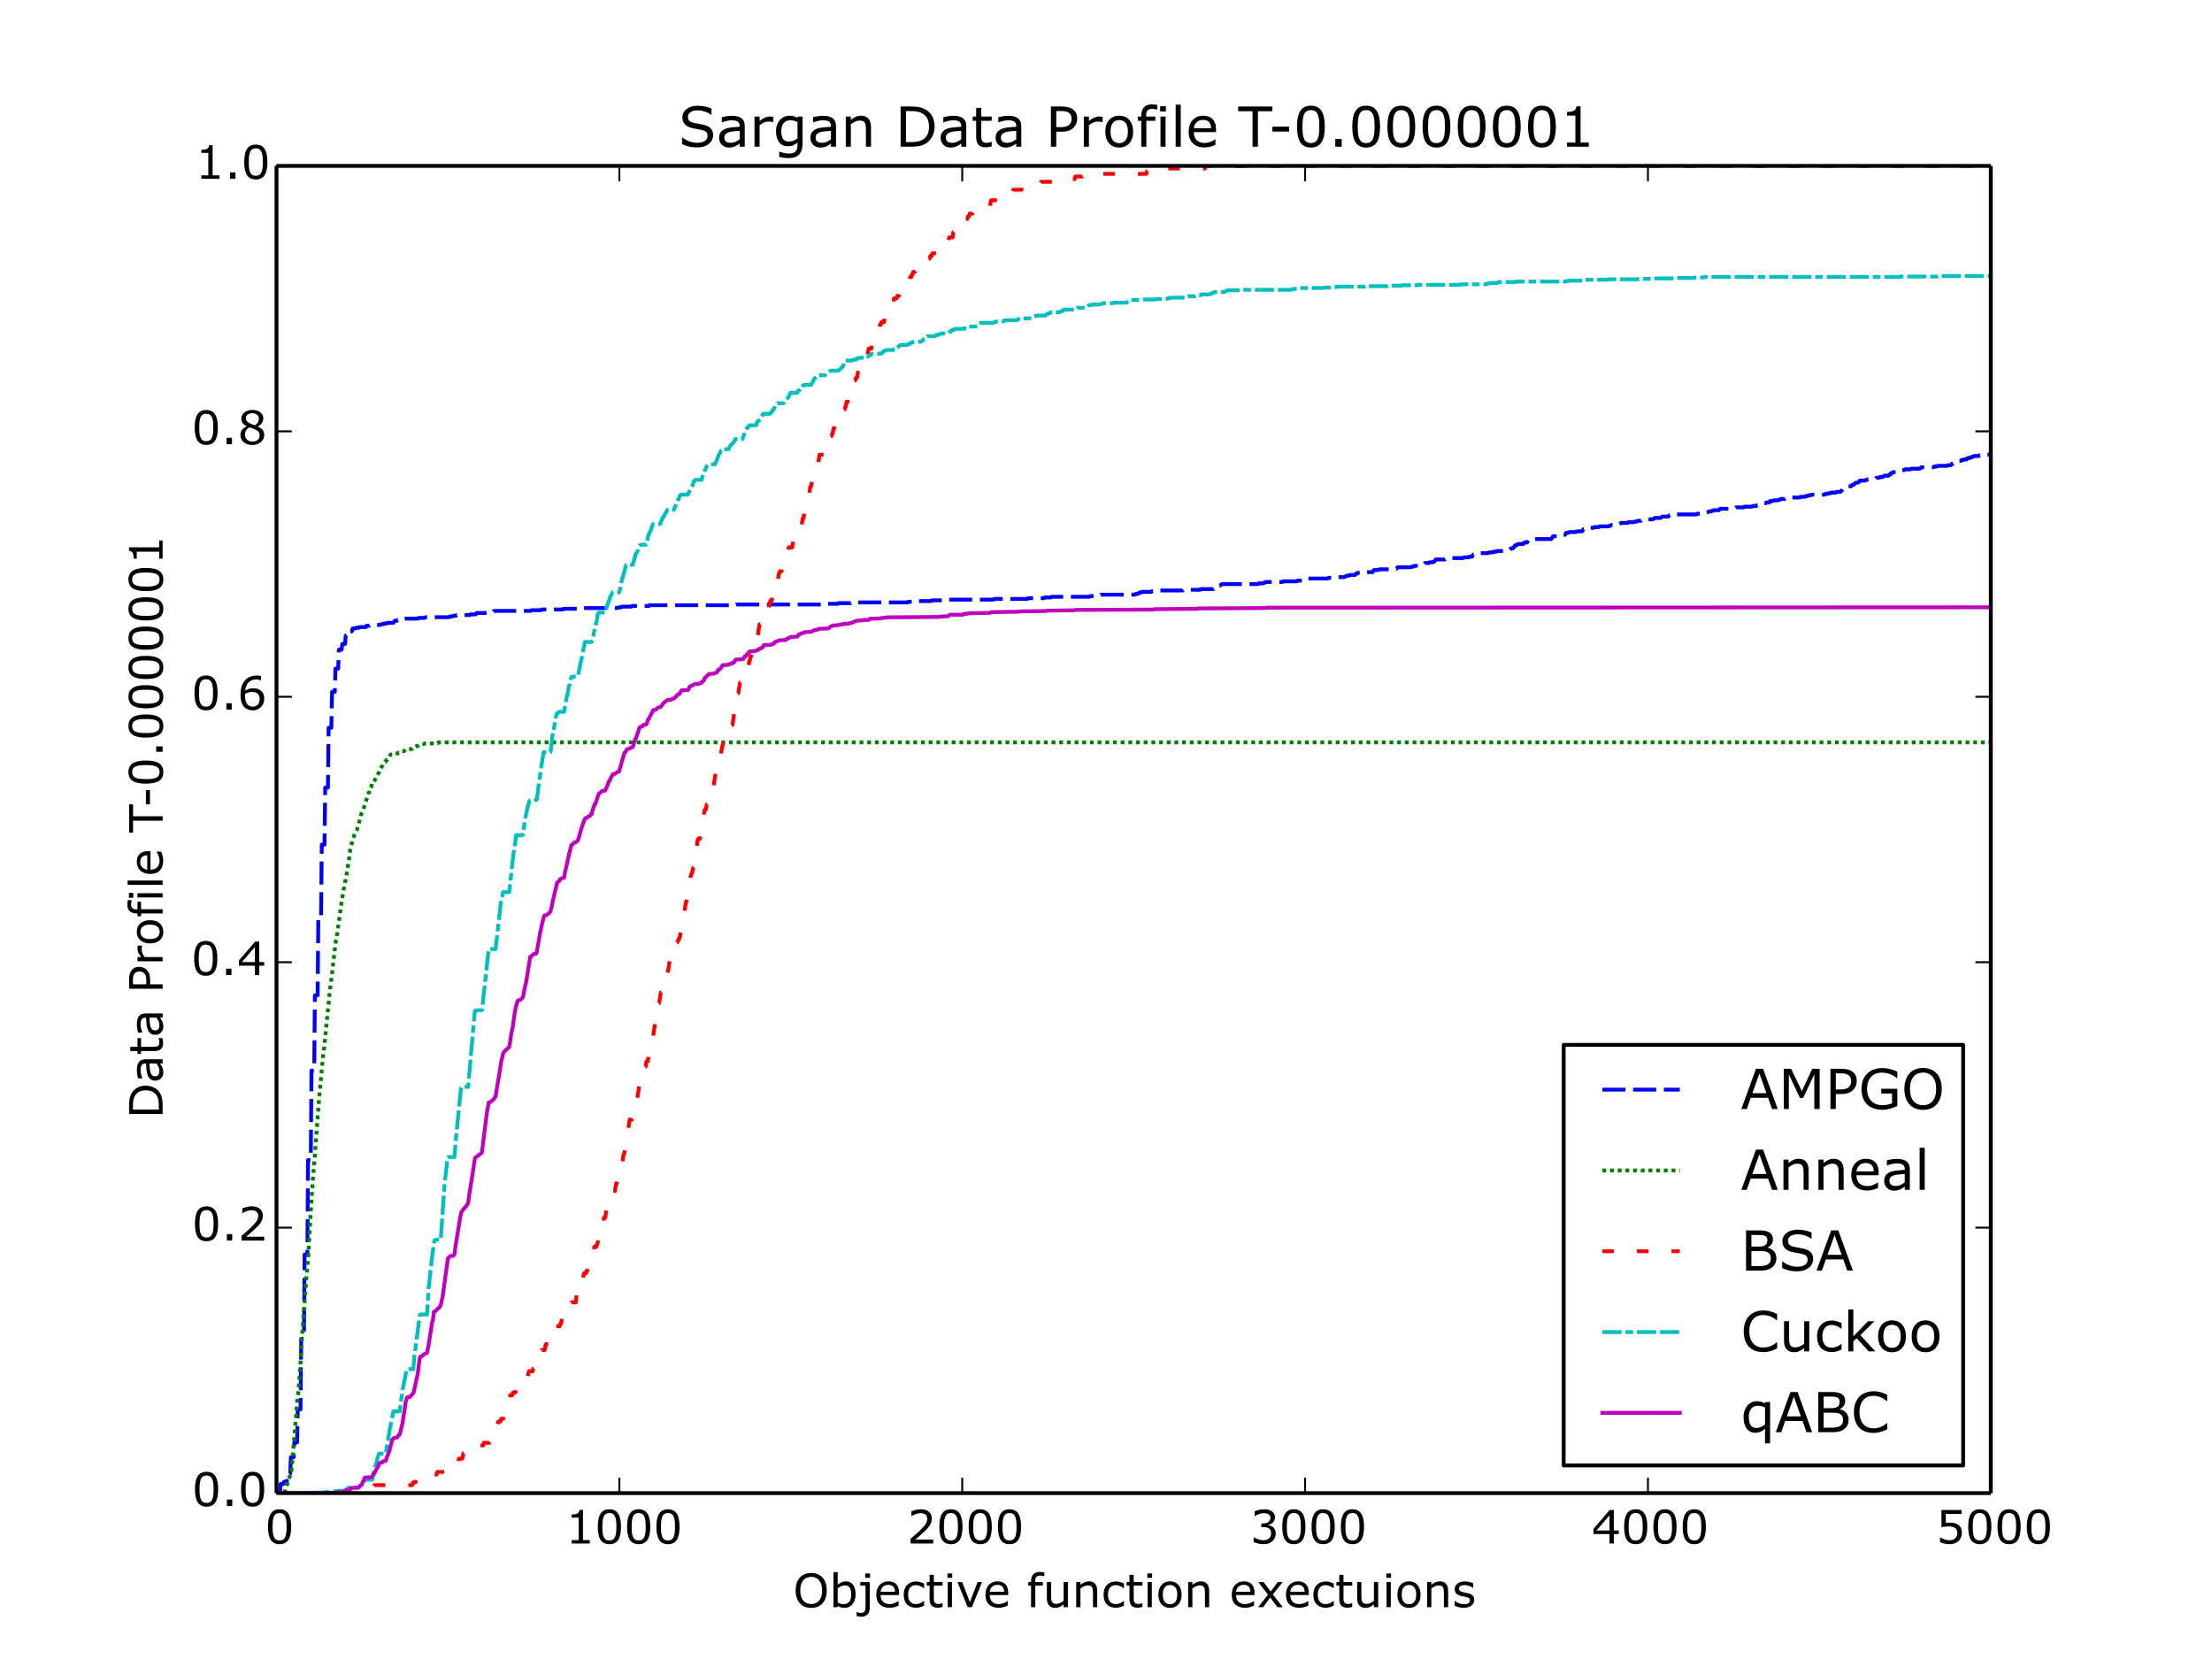 <?xml version="1.0" encoding="utf-8" standalone="no"?>
<!DOCTYPE svg PUBLIC "-//W3C//DTD SVG 1.1//EN"
  "http://www.w3.org/Graphics/SVG/1.1/DTD/svg11.dtd">
<!-- Created with matplotlib (http://matplotlib.org/) -->
<svg height="432pt" version="1.1" viewBox="0 0 576 432" width="576pt" xmlns="http://www.w3.org/2000/svg" xmlns:xlink="http://www.w3.org/1999/xlink">
 <defs>
  <style type="text/css">
*{stroke-linecap:butt;stroke-linejoin:round;}
  </style>
 </defs>
 <g id="figure_1">
  <g id="patch_1">
   <path d="
M0 432
L576 432
L576 0
L0 0
z
" style="fill:#ffffff;"/>
  </g>
  <g id="axes_1">
   <g id="patch_2">
    <path d="
M72 388.8
L518.4 388.8
L518.4 43.2
L72 43.2
z
" style="fill:#ffffff;"/>
   </g>
   <g id="line2d_1">
    <path clip-path="url(#p7ff5b81e1d)" d="
M72 388.8
L72.893 388.8
L73.071 386.417
L73.786 386.417
L73.964 385.867
L74.678 385.867
L74.857 383.666
L75.571 383.666
L75.75 379.45
L76.464 379.45
L76.643 375.599
L77.357 375.599
L77.535 366.982
L78.25 366.982
L78.428 348.648
L79.142 348.648
L79.321 326.647
L80.035 326.647
L80.214 302.079
L80.928 302.079
L81.107 278.795
L81.821 278.795
L81.999 259.177
L82.714 259.177
L82.892 238.826
L83.606 238.826
L83.785 219.942
L84.499 219.942
L84.678 205.091
L85.392 205.091
L85.571 189.507
L86.285 189.507
L86.463 180.157
L87.178 180.157
L87.356 174.106
L88.07 174.106
L88.249 169.156
L88.963 169.156
L89.142 167.689
L89.856 167.689
L90.035 165.489
L90.749 165.489
L90.927 164.389
L91.642 164.389
L91.82 163.656
L92.534 163.656
L92.713 163.472
L93.427 163.472
L93.606 163.289
L95.302 163.289
L95.481 162.922
L96.195 162.922
L96.373 162.739
L98.963 162.739
L99.141 162.556
L99.766 162.556
L99.945 162.372
L100.659 162.372
L100.837 162.189
L102.444 162.189
L102.802 161.639
L103.337 161.639
L103.516 161.456
L104.319 161.456
L104.498 161.089
L108.783 161.089
L108.962 160.906
L110.569 160.906
L110.748 160.722
L116.908 160.722
L117.086 160.539
L117.801 160.539
L117.979 160.356
L118.693 160.356
L118.872 160.172
L122.265 160.172
L122.443 159.989
L123.872 159.989
L124.14 159.622
L127.621 159.622
L127.8 159.439
L128.425 159.439
L128.604 159.072
L138.246 159.072
L138.424 158.889
L140.924 158.889
L141.103 158.706
L146.549 158.706
L146.727 158.522
L151.013 158.522
L151.191 158.339
L160.834 158.339
L161.012 158.156
L161.726 158.156
L161.905 157.972
L164.405 157.972
L164.583 157.789
L168.958 157.789
L169.137 157.606
L191.546 157.606
L191.724 157.422
L215.384 157.422
L215.562 157.239
L218.151 157.239
L218.33 157.055
L221.544 157.055
L221.723 156.872
L236.364 156.872
L236.543 156.689
L237.793 156.689
L237.972 156.505
L242.525 156.505
L242.703 156.322
L246.275 156.322
L246.453 156.139
L258.684 156.139
L258.863 155.955
L267.523 155.955
L267.702 155.772
L271.809 155.772
L271.987 155.589
L273.594 155.589
L273.773 155.405
L283.683 155.405
L283.861 155.222
L285.201 155.222
L285.379 155.039
L286.451 155.039
L286.629 154.855
L295.468 154.855
L295.646 154.672
L296.182 154.672
L296.361 154.489
L296.539 154.489
L296.718 154.305
L297.075 154.305
L297.253 154.122
L299.843 154.122
L300.021 153.939
L301.628 153.939
L301.807 153.755
L307.967 153.755
L308.146 153.572
L312.52 153.572
L312.699 153.389
L316.002 153.389
L316.359 152.839
L316.895 152.839
L317.163 152.472
L317.699 152.472
L317.877 152.289
L317.966 152.289
L318.145 152.105
L327.519 152.105
L327.698 151.922
L328.859 151.922
L329.037 151.739
L329.394 151.739
L329.573 151.555
L333.948 151.555
L334.126 151.372
L337.697 151.372
L337.876 151.189
L339.483 151.189
L339.661 151.005
L340.197 151.005
L340.465 150.639
L345.732 150.639
L345.911 150.455
L346.804 150.455
L346.982 150.272
L350.107 150.272
L350.286 150.088
L350.464 150.088
L350.643 149.905
L351.268 149.905
L351.446 149.722
L352.875 149.722
L353.143 149.355
L353.321 149.355
L353.5 149.172
L355.018 149.172
L355.196 148.988
L357.428 148.988
L357.785 148.438
L358.946 148.438
L359.124 148.255
L362.964 148.255
L363.142 148.072
L363.678 148.072
L363.946 147.705
L367.517 147.705
L367.695 147.522
L368.142 147.522
L368.32 147.338
L370.463 147.338
L370.731 146.972
L370.82 146.972
L371.088 146.605
L372.07 146.605
L372.249 146.422
L373.141 146.422
L373.32 146.238
L373.499 146.238
L373.856 145.688
L376.266 145.688
L376.445 145.505
L377.784 145.505
L377.963 145.322
L380.998 145.322
L381.177 145.138
L382.427 145.138
L382.605 144.955
L383.319 144.955
L383.498 144.588
L383.676 144.405
L384.301 144.405
L384.48 144.222
L385.016 144.222
L385.194 144.038
L387.516 144.038
L387.694 143.855
L388.676 143.855
L388.855 143.672
L389.569 143.672
L389.748 143.488
L392.515 143.488
L392.694 143.305
L393.051 143.305
L393.319 142.938
L393.408 142.938
L393.587 142.755
L394.033 142.755
L394.479 142.021
L394.926 142.021
L395.194 141.655
L396.622 141.655
L396.89 141.288
L397.604 141.288
L398.051 140.555
L399.568 140.555
L399.747 140.371
L403.943 140.371
L404.389 139.638
L406.086 139.638
L406.264 139.455
L406.621 139.455
L406.8 139.271
L407.514 139.271
L407.871 138.721
L408.496 138.721
L408.675 138.538
L410.371 138.538
L410.55 138.355
L411.978 138.355
L412.335 137.805
L413.675 137.805
L413.853 137.438
L415.014 137.438
L415.192 137.255
L416.353 137.255
L416.532 137.071
L418.942 137.071
L419.121 136.888
L419.388 136.888
L419.567 136.705
L421.353 136.705
L421.531 136.521
L421.62 136.521
L421.799 136.338
L421.978 136.338
L422.156 136.154
L423.852 136.154
L424.031 135.971
L425.549 135.971
L425.727 135.788
L426.352 135.788
L426.531 135.604
L427.334 135.604
L427.513 135.421
L427.602 135.421
L427.781 135.238
L430.37 135.238
L430.548 135.054
L430.727 135.054
L430.906 134.871
L432.423 134.871
L432.602 134.688
L432.691 134.688
L432.87 134.504
L434.477 134.504
L434.745 134.138
L436.173 134.138
L436.352 133.954
L441.798 133.954
L441.976 133.771
L443.494 133.771
L443.673 133.588
L444.208 133.588
L444.387 133.404
L444.655 133.404
L444.833 133.221
L445.458 133.221
L445.637 133.038
L446.083 133.038
L446.262 132.854
L447.601 132.854
L447.869 132.488
L450.904 132.488
L451.083 132.304
L451.886 132.304
L452.065 132.121
L454.029 132.121
L454.208 131.938
L456.261 131.938
L456.44 131.754
L457.332 131.754
L457.511 131.571
L457.957 131.571
L458.136 131.388
L458.761 131.388
L458.94 131.204
L459.029 131.204
L459.207 131.021
L459.832 131.021
L460.011 130.838
L460.725 130.838
L460.904 130.471
L461.618 130.471
L461.796 130.288
L463.046 130.288
L463.225 130.104
L463.582 130.104
L463.761 129.921
L464.743 129.921
L464.921 129.738
L465.546 129.738
L465.725 129.554
L468.671 129.554
L468.85 129.371
L470.01 129.371
L470.189 129.187
L470.635 129.187
L470.814 129.004
L471.439 129.004
L471.617 128.821
L475.01 128.821
L475.188 128.637
L475.813 128.637
L475.992 128.454
L476.617 128.454
L476.796 128.271
L478.045 128.271
L478.224 128.087
L479.206 128.087
L479.385 127.904
L479.474 127.904
L480.01 126.987
L480.635 126.987
L480.813 126.804
L481.17 126.804
L481.349 126.621
L482.063 126.621
L482.331 126.254
L482.688 126.254
L482.956 125.887
L483.045 125.887
L483.224 125.704
L483.759 125.704
L483.938 125.521
L484.027 125.521
L484.295 125.154
L485.634 125.154
L485.813 124.971
L486.17 124.971
L486.348 124.787
L487.688 124.787
L487.866 124.604
L488.402 124.604
L488.58 124.421
L489.295 124.421
L489.473 124.237
L490.188 124.237
L490.366 124.054
L490.455 124.054
L490.634 123.871
L491.795 123.871
L492.062 123.504
L492.33 123.504
L492.509 123.137
L492.777 123.137
L492.955 122.954
L493.759 122.954
L494.027 122.587
L495.009 122.587
L495.187 122.404
L495.901 122.404
L496.08 122.22
L497.508 122.22
L497.687 122.037
L499.919 122.037
L500.098 121.854
L500.187 121.854
L500.365 121.67
L503.49 121.67
L503.669 121.487
L504.383 121.487
L504.562 121.304
L507.061 121.304
L507.24 121.12
L508.044 121.12
L508.311 120.754
L508.49 120.754
L508.668 120.57
L508.847 120.57
L509.204 120.02
L510.543 120.02
L510.722 119.837
L511.079 119.837
L511.258 119.654
L512.061 119.654
L512.329 119.287
L512.865 119.287
L513.043 119.104
L513.4 119.104
L513.579 118.92
L513.847 118.92
L514.025 118.737
L515.275 118.737
L515.454 118.554
L516.525 118.554
L516.704 118.37
L518.311 118.37
L518.311 118.37" style="fill:none;stroke:#0000ff;stroke-dasharray:6,2;stroke-dashoffset:0.0;"/>
   </g>
   <g id="line2d_2">
    <path clip-path="url(#p7ff5b81e1d)" d="
M72 388.8
L72.089 388.8
L72.268 388.656
L72.893 388.656
L73.071 388.8
L73.518 388.8
L73.696 388.656
L73.875 388.656
L74.053 388.513
L74.143 388.513
L75.482 384.347
L75.571 384.347
L75.928 382.623
L76.196 379.463
L76.464 376.447
L76.821 371.994
L77.446 364.381
L77.714 362.226
L78.25 355.044
L78.517 349.73
L79.767 332.924
L80.035 329.907
L80.303 326.747
L80.839 316.836
L81.464 307.068
L81.91 301.754
L82.981 287.533
L83.16 285.379
L83.785 278.627
L84.142 274.893
L84.321 273.313
L84.41 272.882
L85.481 261.965
L85.571 261.391
L85.838 258.374
L86.374 254.352
L86.82 250.33
L87.088 248.032
L87.445 245.015
L87.624 244.585
L88.963 234.673
L89.499 231.657
L89.856 229.502
L90.035 229.071
L90.57 225.624
L90.749 224.906
L91.195 221.315
L91.642 219.447
L91.731 219.304
L91.999 218.298
L92.267 217.436
L92.891 216.287
L93.427 214.42
L93.695 213.414
L94.052 211.978
L94.499 211.116
L96.016 206.376
L96.106 206.376
L96.373 205.371
L96.463 205.371
L96.641 205.083
L96.909 203.934
L97.088 203.934
L97.266 203.791
L97.356 203.791
L97.534 203.36
L97.981 202.21
L98.07 202.21
L98.784 200.918
L99.052 200.056
L99.141 200.056
L100.302 198.332
L100.391 198.332
L100.57 197.901
L100.837 197.901
L101.016 197.614
L101.105 197.614
L101.552 196.752
L101.73 196.465
L102.355 196.465
L102.623 196.178
L103.605 196.178
L103.784 196.034
L104.141 196.034
L104.498 195.603
L105.212 195.603
L105.569 195.172
L106.194 195.172
L106.373 195.028
L107.355 195.028
L107.712 194.598
L107.891 194.598
L108.069 194.454
L108.158 194.454
L108.337 194.31
L108.694 194.31
L108.873 194.167
L108.962 194.167
L109.14 194.023
L109.23 194.023
L109.408 193.879
L109.765 193.879
L109.944 193.736
L110.39 193.736
L110.569 193.592
L113.962 193.592
L114.229 193.305
L518.311 193.305
L518.311 193.305" style="fill:none;stroke:#008000;stroke-dasharray:1,1;stroke-dashoffset:0.0;"/>
   </g>
   <g id="line2d_3">
    <path clip-path="url(#p7ff5b81e1d)" d="
M72 388.8
L95.57 388.8
L95.749 388.11
L97.177 388.11
L97.445 386.731
L107.355 386.731
L107.533 386.041
L108.158 386.041
L108.337 385.351
L111.105 385.351
L111.283 384.661
L112.712 384.661
L112.89 383.971
L113.694 383.971
L113.872 383.281
L115.658 383.281
L115.836 382.592
L117.176 382.592
L117.444 381.212
L119.229 381.212
L119.497 379.832
L120.39 379.832
L120.658 378.453
L120.747 378.453
L120.925 377.763
L121.461 377.763
L121.64 377.073
L122.175 377.073
L122.354 376.383
L125.836 376.383
L126.014 375.693
L127.443 375.693
L127.711 374.314
L128.068 374.314
L128.246 373.624
L128.514 373.624
L128.693 372.934
L129.139 372.934
L129.496 370.865
L129.586 370.865
L129.764 370.175
L130.3 370.175
L130.478 369.485
L131.014 369.485
L131.371 367.416
L131.728 367.416
L131.996 366.036
L132.175 366.036
L132.353 364.656
L132.621 364.656
L132.889 363.277
L133.425 363.277
L133.603 362.587
L134.228 362.587
L134.407 361.897
L134.853 361.897
L135.032 361.207
L135.567 361.207
L135.746 360.517
L136.282 360.517
L136.46 359.828
L136.639 359.828
L136.817 359.138
L136.907 359.138
L137.085 358.448
L137.442 358.448
L137.71 357.068
L138.692 357.068
L138.871 356.378
L138.96 356.378
L139.139 355.689
L139.674 355.689
L139.853 354.999
L139.942 354.999
L140.121 354.309
L140.299 354.309
L140.478 353.619
L140.746 353.619
L141.103 351.55
L141.817 351.55
L142.085 350.17
L142.263 350.17
L142.442 348.101
L142.62 348.101
L142.799 347.411
L143.156 347.411
L143.335 346.721
L143.424 346.721
L143.603 346.031
L143.87 346.031
L144.049 345.341
L145.745 345.341
L145.924 344.651
L146.102 344.651
L146.46 342.582
L146.549 342.582
L146.727 341.892
L147.799 341.892
L147.977 340.513
L148.067 340.513
L148.245 339.823
L148.602 339.823
L148.781 339.133
L149.941 339.133
L150.209 336.374
L151.191 336.374
L151.37 333.614
L151.727 333.614
L151.906 332.235
L152.084 331.545
L152.62 331.545
L152.798 330.855
L152.977 330.855
L153.245 329.475
L153.423 329.475
L153.602 328.786
L153.691 328.786
L153.959 326.026
L154.495 326.026
L154.763 324.647
L155.298 324.647
L155.477 323.957
L155.566 323.957
L155.834 322.577
L156.191 322.577
L156.37 320.508
L156.727 320.508
L156.905 319.818
L156.995 319.818
L157.262 317.059
L157.62 317.059
L157.798 315.679
L157.977 314.989
L158.244 314.989
L158.423 314.299
L158.602 314.299
L159.137 310.85
L159.316 310.85
L159.494 310.16
L160.119 310.16
L160.476 308.091
L160.655 308.091
L160.834 306.711
L161.012 304.642
L161.101 304.642
L161.28 303.952
L161.459 303.952
L161.637 303.262
L161.726 303.262
L161.905 302.572
L162.084 302.572
L162.262 301.193
L162.441 300.503
L162.53 300.503
L162.887 298.434
L162.976 298.434
L163.958 291.535
L164.583 291.535
L164.762 290.846
L165.119 290.846
L165.565 288.086
L165.655 288.086
L166.458 282.568
L166.548 282.568
L166.905 280.498
L167.619 280.498
L167.797 279.119
L168.065 277.739
L168.155 277.739
L168.333 276.359
L168.69 276.359
L169.137 273.6
L169.404 273.6
L169.851 270.841
L169.94 270.841
L170.744 265.322
L171.101 265.322
L171.279 263.253
L171.458 261.183
L171.636 261.183
L172.083 258.424
L172.619 258.424
L172.797 257.734
L172.886 257.734
L173.244 255.665
L173.422 255.665
L173.868 252.905
L173.958 252.905
L174.493 249.456
L174.761 249.456
L174.94 248.766
L175.208 248.766
L175.386 248.077
L175.654 248.077
L175.922 246.697
L176.011 246.697
L176.279 245.317
L176.458 245.317
L176.636 244.628
L176.815 244.628
L176.993 243.938
L177.083 243.938
L177.35 241.178
L177.529 241.178
L177.886 239.109
L177.975 239.109
L178.6 234.97
L178.69 234.97
L178.957 233.59
L179.136 233.59
L179.315 231.521
L179.404 231.521
L179.493 230.831
L179.672 228.762
L179.85 228.072
L179.94 228.072
L180.118 227.382
L180.207 227.382
L180.475 226.002
L180.564 226.002
L180.922 223.933
L181.011 223.933
L181.189 223.243
L181.368 223.243
L181.547 219.104
L181.636 219.104
L181.814 218.414
L182.261 218.414
L182.707 215.655
L182.975 215.655
L183.064 214.965
L183.243 212.206
L183.511 210.826
L183.779 210.826
L184.046 209.447
L184.582 209.447
L185.028 206.687
L185.386 206.687
L185.743 204.618
L185.832 204.618
L186.457 200.479
L186.546 200.479
L186.725 199.789
L186.814 199.789
L186.993 199.099
L187.171 199.099
L187.35 197.03
L187.618 197.03
L188.064 194.271
L188.153 194.271
L188.332 193.581
L188.868 193.581
L189.135 192.201
L189.76 192.201
L189.939 191.511
L190.028 191.511
L190.475 188.752
L190.742 188.752
L191.457 183.923
L191.903 183.923
L192.082 180.474
L192.26 180.474
L192.707 177.715
L193.153 177.715
L193.51 175.646
L194.046 175.646
L194.224 174.956
L194.581 174.956
L194.76 173.576
L194.849 173.576
L195.117 172.196
L195.206 172.196
L195.474 170.817
L195.653 170.817
L195.831 170.127
L195.921 170.127
L196.278 168.057
L196.724 168.057
L196.992 166.678
L197.26 166.678
L197.528 163.919
L197.796 162.539
L198.688 162.539
L198.867 161.849
L199.67 161.849
L200.385 157.02
L200.474 157.02
L200.652 156.331
L201.01 156.331
L201.188 154.951
L201.456 154.951
L201.813 150.812
L202.617 150.812
L202.795 149.432
L202.884 149.432
L203.063 148.743
L203.509 148.743
L203.777 147.363
L203.867 147.363
L204.045 145.983
L204.313 144.604
L204.759 144.604
L205.027 143.224
L205.206 143.224
L205.384 142.534
L206.277 142.534
L206.634 140.465
L206.724 140.465
L207.17 137.705
L208.152 137.705
L208.331 137.016
L208.688 137.016
L209.045 134.946
L209.223 134.946
L209.58 132.877
L209.848 132.877
L210.116 131.497
L210.295 131.497
L211.009 126.668
L211.188 126.668
L211.455 125.289
L211.545 125.289
L211.723 124.599
L211.991 124.599
L212.17 123.909
L212.437 123.909
L212.973 120.46
L213.062 120.46
L213.42 118.39
L214.491 118.39
L214.848 116.321
L215.562 116.321
L215.83 114.941
L216.009 114.941
L216.187 113.562
L216.544 113.562
L216.723 112.872
L216.812 112.872
L217.08 111.492
L217.259 111.492
L217.526 110.113
L217.616 110.113
L217.794 109.423
L218.33 109.423
L218.508 108.733
L218.687 108.733
L218.866 108.043
L219.401 108.043
L219.58 107.353
L219.669 107.353
L219.848 106.663
L219.937 106.663
L220.116 105.974
L220.205 105.974
L220.473 104.594
L220.74 104.594
L221.008 101.835
L221.276 100.455
L221.365 100.455
L221.544 99.765
L222.169 99.765
L222.348 99.075
L222.705 99.075
L222.883 98.386
L223.151 98.386
L223.508 96.316
L223.776 96.316
L223.955 95.626
L224.401 95.626
L224.58 94.936
L225.383 94.936
L225.562 94.247
L225.651 94.247
L225.829 92.867
L226.187 90.798
L226.901 90.798
L227.169 89.418
L227.258 89.418
L227.436 88.728
L227.526 88.728
L227.794 87.349
L227.972 87.349
L228.24 85.969
L228.419 85.969
L228.597 85.279
L228.954 85.279
L229.133 84.589
L229.311 84.589
L229.49 83.899
L230.204 83.899
L230.383 82.52
L231.097 82.52
L231.276 81.83
L231.454 81.83
L231.722 80.45
L231.99 80.45
L232.168 79.76
L232.436 79.76
L232.793 77.691
L233.508 77.691
L233.686 77.001
L234.132 77.001
L234.4 75.622
L234.936 75.622
L235.115 74.932
L235.293 74.932
L235.561 73.552
L235.74 73.552
L235.918 72.862
L236.811 72.862
L236.989 72.172
L237.257 72.172
L237.436 71.483
L237.614 71.483
L237.793 70.793
L238.239 70.793
L238.418 70.103
L238.686 70.103
L238.864 69.413
L240.471 69.413
L240.65 68.723
L241.007 68.723
L241.186 68.034
L241.453 68.034
L241.632 67.344
L242.078 67.344
L242.257 66.654
L242.614 66.654
L242.793 65.964
L244.31 65.964
L244.489 65.274
L245.917 65.274
L246.096 64.584
L246.275 64.584
L246.453 63.895
L246.632 63.895
L246.9 62.515
L246.989 62.515
L247.167 61.825
L248.06 61.825
L248.239 60.446
L248.596 60.446
L248.774 59.756
L249.042 59.756
L249.31 58.376
L250.114 58.376
L250.292 57.686
L251.006 57.686
L251.185 56.996
L251.899 56.996
L252.078 56.307
L252.346 56.307
L252.524 55.617
L253.238 55.617
L253.417 54.927
L253.685 54.927
L253.863 54.237
L257.702 54.237
L258.06 52.168
L259.131 52.168
L259.309 51.478
L259.399 51.478
L259.577 50.788
L259.934 50.788
L260.113 50.098
L263.684 50.098
L263.863 49.408
L266.005 49.408
L266.184 48.719
L269.666 48.719
L269.844 48.029
L270.916 48.029
L271.094 47.339
L276.273 47.339
L276.451 46.649
L279.844 46.649
L280.022 45.959
L281.808 45.959
L281.987 45.27
L298.503 45.27
L298.682 44.58
L300.11 44.58
L300.289 43.89
L313.77 43.89
L313.949 43.2
L518.311 43.2
L518.311 43.2" style="fill:none;stroke:#ff0000;stroke-dasharray:3,6;stroke-dashoffset:0.0;"/>
   </g>
   <g id="line2d_4">
    <path clip-path="url(#p7ff5b81e1d)" d="
M72 388.8
L72.089 388.68
L72.268 388.8
L79.232 388.8
L79.41 388.68
L84.053 388.68
L84.231 388.561
L86.374 388.561
L86.642 388.322
L87.892 388.322
L88.07 388.202
L89.767 388.202
L89.945 387.963
L90.124 387.844
L90.213 387.844
L90.392 387.724
L90.481 387.724
L90.838 387.365
L93.427 387.365
L93.874 386.768
L94.141 385.931
L94.231 385.931
L94.409 385.811
L94.499 385.811
L94.856 385.453
L95.034 385.453
L95.213 385.333
L96.909 385.333
L96.998 385.094
L97.177 383.779
L97.802 381.508
L97.891 381.508
L98.338 379.476
L98.427 379.356
L98.695 378.519
L100.48 378.519
L100.659 377.204
L100.927 375.65
L101.016 375.411
L101.373 372.781
L102.444 367.521
L104.052 367.521
L104.855 361.783
L105.926 356.523
L107.623 356.523
L107.891 353.296
L109.319 342.417
L109.498 342.298
L111.194 342.298
L111.372 339.429
L111.64 335.005
L111.73 334.527
L112.087 331.061
L112.622 326.398
L113.158 322.932
L113.426 322.932
L113.604 322.812
L114.765 322.812
L115.747 308.586
L116.551 301.414
L116.729 301.294
L118.336 301.294
L118.693 296.871
L120.033 283.363
L120.211 283.004
L121.908 283.004
L123.604 263.638
L123.782 263.16
L124.318 263.16
L124.497 263.04
L125.479 263.04
L125.747 260.769
L126.104 257.661
L126.372 255.27
L126.907 250.249
L127.264 247.141
L129.05 247.141
L129.228 245.348
L129.407 244.152
L129.675 241.762
L130.389 235.187
L131.014 232.318
L132.621 232.318
L132.889 229.807
L133.425 224.786
L133.782 221.798
L133.871 221.678
L134.407 217.494
L135.657 217.494
L135.835 217.375
L136.192 217.375
L136.728 213.191
L136.907 212.473
L137.532 209.604
L137.621 209.485
L137.799 208.648
L138.067 208.409
L138.335 208.409
L138.514 208.289
L139.764 208.289
L140.924 199.802
L141.549 195.857
L143.335 195.857
L143.424 195.498
L143.87 191.314
L143.96 191.314
L144.763 186.652
L144.942 185.935
L145.031 185.935
L145.21 185.576
L145.477 185.576
L145.745 185.337
L146.906 185.337
L147.531 181.631
L147.799 180.675
L148.156 178.643
L148.245 178.643
L148.781 176.252
L149.495 176.252
L149.674 176.132
L150.477 176.132
L150.745 174.817
L151.191 172.426
L151.281 172.307
L151.727 170.275
L151.995 168.601
L152.084 168.481
L152.263 167.167
L154.048 167.167
L154.316 166.688
L154.673 164.656
L155.209 162.265
L155.298 162.146
L155.655 159.994
L155.923 159.516
L157.62 159.516
L157.709 159.396
L158.066 157.723
L158.244 157.364
L158.423 156.766
L158.602 156.527
L158.869 155.451
L159.137 154.973
L159.494 154.256
L161.191 154.256
L161.369 153.778
L161.459 153.658
L161.816 151.506
L162.441 149.235
L162.53 149.235
L162.887 147.561
L163.066 147.083
L164.762 147.083
L165.565 144.214
L166.012 143.616
L166.28 142.541
L166.458 142.182
L166.637 141.943
L166.815 141.943
L166.994 141.823
L168.333 141.823
L168.422 141.584
L168.78 139.552
L169.315 138.357
L169.494 137.998
L169.94 136.563
L170.119 136.444
L171.904 136.444
L172.619 134.651
L172.797 134.651
L173.244 133.694
L173.601 133.216
L173.779 132.738
L175.476 132.738
L176.279 130.825
L176.368 130.706
L176.547 130.108
L176.636 130.108
L177.172 128.913
L177.35 128.793
L179.136 128.793
L179.85 127.119
L180.118 126.761
L180.297 126.402
L180.386 126.402
L180.654 125.326
L181.011 124.968
L182.618 124.968
L182.707 124.848
L183.243 123.055
L183.511 122.457
L183.6 122.457
L183.779 121.86
L183.868 121.86
L184.046 121.381
L184.493 120.903
L186.189 120.903
L186.457 120.186
L186.636 119.947
L186.903 119.11
L186.993 118.991
L187.26 118.273
L187.618 117.676
L187.796 117.317
L187.885 117.317
L188.064 116.958
L189.76 116.958
L190.117 116.121
L190.207 116.121
L190.475 115.643
L190.653 115.524
L190.742 115.524
L191.278 114.807
L191.457 114.328
L193.332 114.328
L193.599 113.492
L193.778 113.133
L194.403 111.579
L194.492 111.579
L195.206 110.742
L196.903 110.742
L197.171 109.905
L197.617 109.427
L197.796 109.427
L198.153 108.71
L198.599 107.993
L198.778 107.753
L200.474 107.753
L200.652 107.514
L200.831 107.395
L200.92 107.395
L201.188 106.797
L201.277 106.797
L201.635 106.319
L201.813 105.721
L202.438 105.004
L204.045 105.004
L204.313 104.406
L204.402 104.406
L204.581 104.167
L204.67 104.167
L205.384 103.33
L205.563 102.852
L205.741 102.494
L205.92 102.254
L207.616 102.254
L207.795 101.776
L207.884 101.776
L208.152 101.537
L208.241 101.537
L208.598 100.82
L208.866 100.82
L209.045 100.461
L209.134 100.461
L209.402 100.222
L211.188 100.222
L211.366 99.864
L211.812 99.146
L212.08 98.549
L212.17 98.549
L212.884 97.712
L214.848 97.712
L215.205 97.353
L215.294 97.353
L215.473 97.114
L215.562 97.114
L216.009 96.636
L216.276 96.636
L216.455 96.516
L218.33 96.516
L218.687 96.158
L218.776 96.158
L219.312 95.56
L219.401 95.56
L220.116 93.886
L221.99 93.886
L222.169 93.647
L222.972 93.647
L223.151 93.289
L223.597 93.289
L223.776 93.169
L225.472 93.169
L225.651 92.811
L226.097 92.811
L226.365 92.571
L226.544 92.571
L226.901 92.213
L226.99 92.213
L227.169 92.093
L229.49 92.093
L230.026 91.496
L230.115 91.496
L230.293 91.376
L230.383 91.376
L230.561 91.257
L230.651 91.257
L230.829 91.137
L232.615 91.137
L232.793 90.898
L233.061 90.898
L233.329 90.659
L233.508 90.659
L233.686 90.42
L233.775 90.42
L234.132 90.061
L234.311 90.061
L234.49 89.822
L236.186 89.822
L236.364 89.702
L236.632 89.702
L236.811 89.463
L236.989 89.463
L237.257 89.224
L237.614 89.224
L237.882 88.985
L239.846 88.985
L240.204 88.626
L240.382 88.626
L240.561 88.268
L240.65 88.268
L240.828 88.148
L241.007 88.148
L241.543 87.551
L243.418 87.551
L243.775 87.192
L244.489 87.192
L244.757 86.953
L244.846 86.953
L245.025 86.833
L246.9 86.833
L247.346 86.355
L247.524 86.355
L247.882 85.996
L248.149 85.996
L248.417 85.757
L248.507 85.757
L248.685 85.638
L250.828 85.638
L251.006 85.518
L251.631 85.518
L252.078 85.04
L254.042 85.04
L254.22 84.921
L254.31 84.921
L254.578 84.682
L254.667 84.682
L255.024 84.323
L255.113 84.323
L255.381 84.084
L258.774 84.084
L258.952 83.845
L259.309 83.845
L259.488 83.725
L261.184 83.725
L261.363 83.486
L261.988 83.486
L262.166 83.367
L264.845 83.367
L265.113 83.127
L265.291 83.127
L265.47 83.008
L265.916 83.008
L266.095 82.888
L268.684 82.888
L268.952 82.649
L269.041 82.649
L269.309 82.41
L269.398 82.41
L269.577 82.291
L269.755 82.291
L269.934 82.171
L272.166 82.171
L272.434 81.932
L272.523 81.932
L272.701 81.693
L273.059 81.693
L273.237 81.573
L273.326 81.573
L273.594 81.334
L275.648 81.334
L275.826 81.215
L276.005 81.215
L276.183 81.095
L276.362 81.095
L276.54 80.976
L276.808 80.976
L276.987 80.617
L279.933 80.617
L280.201 80.378
L280.29 80.378
L280.558 80.139
L282.612 80.139
L282.879 79.9
L283.236 79.9
L283.415 79.661
L283.683 79.422
L284.308 79.422
L284.486 79.302
L286.361 79.302
L286.54 79.183
L286.808 79.183
L286.986 79.063
L287.076 79.063
L287.254 78.944
L289.932 78.944
L290.111 78.824
L293.325 78.824
L293.772 78.346
L294.396 78.346
L294.575 78.107
L297.164 78.107
L297.343 77.987
L300.825 77.987
L301.003 77.868
L303.682 77.868
L303.86 77.748
L304.128 77.748
L304.307 77.629
L304.485 77.629
L304.664 77.509
L308.503 77.509
L308.681 77.389
L308.86 77.389
L309.038 77.27
L309.217 77.27
L309.396 77.15
L311.27 77.15
L311.538 76.911
L312.52 76.911
L312.788 76.672
L314.752 76.672
L314.931 76.553
L315.109 76.553
L315.288 76.433
L315.645 76.433
L315.913 76.194
L316.002 76.194
L316.181 76.074
L318.77 76.074
L319.038 75.835
L319.127 75.835
L319.306 75.716
L319.484 75.716
L319.663 75.596
L323.502 75.596
L323.68 75.477
L336.18 75.477
L336.358 75.357
L336.447 75.357
L336.626 75.238
L337.787 75.238
L338.054 74.999
L344.75 74.999
L344.929 74.879
L347.161 74.879
L347.34 74.76
L347.875 74.76
L348.054 74.64
L355.464 74.64
L355.643 74.52
L361.356 74.52
L361.535 74.401
L365.017 74.401
L365.196 74.281
L368.945 74.281
L369.124 74.162
L380.105 74.162
L380.284 74.042
L386.712 74.042
L386.891 73.923
L387.248 73.923
L387.426 73.803
L387.783 73.803
L387.962 73.684
L390.015 73.684
L390.194 73.445
L394.569 73.445
L394.747 73.325
L407.604 73.325
L407.782 73.205
L408.407 73.205
L408.586 73.086
L412.068 73.086
L412.246 72.966
L412.335 72.966
L412.514 72.847
L418.585 72.847
L418.764 72.727
L426.531 72.727
L426.709 72.608
L430.191 72.608
L430.37 72.488
L436.173 72.488
L436.352 72.369
L441.262 72.369
L441.441 72.249
L443.762 72.249
L443.94 72.129
L494.473 72.129
L494.652 72.01
L504.562 72.01
L504.74 71.89
L518.311 71.89
L518.311 71.89" style="fill:none;stroke:#00bfbf;stroke-dasharray:5,1,2,1,5,1;stroke-dashoffset:0.0;"/>
   </g>
   <g id="line2d_5">
    <path clip-path="url(#p7ff5b81e1d)" d="
M72 388.703
L72.089 388.8
L72.179 388.8
L87.535 388.703
L87.803 388.51
L89.767 388.414
L89.945 388.124
L90.213 388.027
L90.392 387.931
L91.195 387.834
L91.642 387.448
L93.338 387.351
L93.516 387.158
L93.695 387.061
L93.874 386.772
L94.141 386.675
L94.231 386.578
L94.499 385.806
L94.677 385.709
L94.945 384.84
L95.124 384.743
L96.731 384.647
L97.266 383.97
L97.445 383.681
L98.07 382.522
L98.427 382.039
L98.516 381.846
L98.695 381.073
L99.052 380.976
L99.32 380.783
L99.588 380.783
L99.766 380.493
L100.48 380.397
L100.748 379.431
L101.462 377.692
L101.641 376.726
L101.82 376.243
L102.087 375.084
L102.266 374.698
L102.355 374.698
L102.534 374.505
L102.712 374.408
L103.427 374.311
L103.605 374.022
L103.873 373.635
L103.962 373.635
L104.23 373.056
L104.676 371.124
L104.766 370.931
L105.123 368.516
L105.659 365.039
L105.748 364.749
L105.926 363.976
L106.016 363.976
L106.194 363.783
L106.73 363.783
L106.908 363.493
L107.087 363.397
L107.712 362.624
L108.783 357.698
L109.23 354.124
L109.408 353.351
L109.498 353.351
L109.676 353.158
L109.855 353.158
L110.033 352.965
L110.48 352.579
L110.837 352.482
L111.105 352.289
L111.194 352.289
L111.64 350.067
L111.819 348.908
L112.533 344.272
L112.622 344.175
L112.712 343.886
L112.98 341.567
L113.337 341.471
L113.515 341.278
L114.408 340.408
L114.497 340.408
L114.854 339.539
L115.122 338.187
L115.212 337.994
L116.64 327.658
L117.265 327.079
L118.068 326.982
L118.247 326.692
L118.336 326.692
L118.604 324.567
L119.854 316.937
L120.033 316.068
L120.211 315.488
L120.836 314.715
L121.015 314.425
L121.104 314.425
L121.283 314.232
L121.372 314.136
L121.55 313.749
L121.64 313.749
L121.908 313.266
L122.175 311.141
L122.89 306.795
L123.693 301.482
L123.961 301.289
L124.14 301.193
L124.407 300.999
L124.497 300.999
L124.675 300.71
L124.943 300.613
L125.479 300.13
L126.818 289.505
L127.264 287.09
L127.711 286.994
L128.425 286.318
L128.604 286.221
L128.961 285.545
L129.05 285.545
L129.586 282.164
L130.211 278.494
L130.478 276.659
L131.014 274.341
L131.371 273.761
L131.46 273.761
L131.728 273.375
L131.907 273.278
L132.621 272.602
L132.889 270.96
L133.068 269.511
L133.514 267.483
L133.871 264.778
L134.139 263.136
L134.317 262.267
L134.496 261.591
L134.675 261.011
L134.853 260.528
L135.3 260.432
L135.478 260.335
L135.657 260.238
L136.192 259.659
L136.639 257.244
L136.996 255.795
L138.067 249.13
L138.335 249.13
L138.514 248.841
L139.049 248.358
L139.585 248.358
L139.764 247.971
L140.656 242.852
L140.835 242.079
L141.103 240.727
L141.728 238.409
L142.263 238.312
L142.62 238.023
L142.888 237.926
L143.335 237.346
L143.692 235.994
L143.96 234.545
L145.12 229.716
L145.388 229.619
L145.567 229.426
L145.656 229.426
L145.835 228.943
L146.102 228.847
L146.37 228.653
L146.906 228.557
L147.174 226.818
L147.263 226.625
L147.977 223.341
L148.781 220.057
L148.959 219.96
L149.584 219.381
L149.941 219.284
L150.388 218.898
L150.477 218.898
L150.745 218.028
L151.37 215.807
L152.173 213.489
L152.441 213.006
L152.798 213.006
L152.977 212.813
L153.334 212.523
L153.602 212.523
L153.87 212.04
L154.048 212.04
L154.227 211.267
L154.852 209.335
L155.03 209.335
L155.923 206.631
L156.191 206.534
L156.816 205.955
L157.62 205.858
L158.334 204.119
L158.602 203.347
L158.78 203.25
L159.048 202.574
L159.584 201.608
L159.941 201.608
L160.119 201.415
L160.387 201.318
L160.744 201.029
L161.191 200.932
L162.351 196.875
L162.619 196.006
L162.798 195.909
L162.887 195.813
L163.155 195.233
L163.423 195.04
L163.958 194.943
L164.316 194.654
L164.762 194.557
L164.851 194.364
L165.119 193.301
L165.208 193.205
L165.476 192.335
L165.565 192.335
L165.923 191.273
L166.548 189.438
L166.815 189.244
L167.262 189.148
L167.53 188.762
L168.244 188.665
L168.333 188.568
L168.78 187.313
L168.958 187.216
L169.226 186.637
L170.119 184.898
L170.833 184.801
L171.012 184.512
L171.101 184.512
L171.279 184.318
L171.458 184.222
L171.994 184.125
L172.44 183.546
L172.708 183.159
L173.244 182.676
L173.422 182.58
L173.779 182.29
L174.851 182.193
L175.208 181.904
L175.565 181.904
L175.833 181.517
L176.011 181.421
L176.1 181.324
L176.279 181.034
L176.547 180.841
L176.904 180.745
L177.44 179.779
L179.136 179.682
L179.672 178.716
L179.85 178.716
L180.029 178.523
L180.475 178.426
L180.832 178.137
L182.082 178.04
L182.35 177.847
L182.618 177.847
L182.886 177.46
L183.064 177.364
L183.243 177.267
L183.511 176.591
L184.582 175.529
L185.743 175.432
L185.921 175.335
L186.368 175.239
L186.636 175.046
L186.725 175.046
L186.993 174.466
L187.171 174.466
L187.35 174.273
L187.528 174.176
L187.885 173.693
L188.064 173.307
L188.243 173.211
L189.671 173.114
L189.85 172.921
L190.564 172.824
L190.742 172.534
L191.1 172.534
L191.546 171.762
L193.332 171.665
L193.51 171.568
L193.599 171.568
L193.956 170.892
L194.314 170.796
L194.492 170.409
L194.671 170.313
L195.028 169.83
L195.206 169.637
L196.546 169.54
L196.724 169.443
L197.26 169.347
L197.706 168.961
L198.153 168.864
L198.331 168.671
L198.599 168.574
L198.867 167.995
L200.831 167.898
L201.099 167.705
L201.545 167.608
L201.724 167.222
L201.902 167.125
L202.26 167.029
L202.438 166.932
L202.706 166.836
L202.884 166.739
L204.581 166.642
L205.027 166.256
L205.474 166.159
L205.831 165.87
L207.616 165.773
L207.795 165.483
L207.973 165.194
L208.42 165.097
L208.688 164.904
L209.223 164.807
L209.491 164.614
L211.277 164.517
L211.455 164.421
L211.634 164.324
L211.902 164.131
L212.705 164.034
L212.884 163.938
L212.973 163.938
L213.152 163.745
L215.741 163.648
L216.366 163.069
L216.812 162.972
L216.991 162.875
L218.33 162.779
L218.508 162.682
L219.312 162.586
L219.491 162.489
L221.008 162.392
L221.187 162.296
L221.723 162.199
L221.901 162.103
L222.258 162.006
L222.526 161.813
L222.972 161.716
L223.151 161.62
L224.847 161.523
L225.026 161.426
L226.276 161.426
L226.454 161.137
L229.222 161.04
L229.401 160.944
L230.651 160.847
L230.829 160.75
L244.578 160.654
L244.757 160.557
L246.9 160.461
L247.346 160.074
L250.739 160.074
L250.917 159.881
L252.078 159.784
L252.256 159.688
L257.792 159.591
L258.06 159.398
L265.291 159.302
L265.47 159.205
L272.434 159.108
L272.612 159.012
L279.755 158.915
L279.933 158.819
L300.378 158.722
L300.557 158.625
L311.806 158.529
L311.985 158.432
L329.484 158.336
L329.662 158.239
L518.311 158.142
L518.311 158.142" style="fill:none;stroke:#bf00bf;stroke-linecap:square;"/>
   </g>
   <g id="matplotlib.axis_1">
    <g id="xtick_1">
     <g id="line2d_6">
      <defs>
       <path d="
M0 0
L0 -4" id="mc7db9fdffb" style="stroke:#000000;stroke-width:0.5;"/>
      </defs>
      <g>
       <use style="stroke:#000000;stroke-width:0.5;" x="72.0" xlink:href="#mc7db9fdffb" y="388.8"/>
      </g>
     </g>
     <g id="line2d_7">
      <defs>
       <path d="
M0 0
L0 4" id="m5a7d422ac3" style="stroke:#000000;stroke-width:0.5;"/>
      </defs>
      <g>
       <use style="stroke:#000000;stroke-width:0.5;" x="72.0" xlink:href="#m5a7d422ac3" y="43.2"/>
      </g>
     </g>
     <g id="text_1">
      <!-- 0 -->
      <defs>
       <path d="
M56.984 36.375
Q56.984 16.797 50.859 7.641
Q44.734 -1.516 31.844 -1.516
Q18.75 -1.516 12.719 7.766
Q6.688 17.047 6.688 36.281
Q6.688 55.672 12.781 64.922
Q18.891 74.172 31.844 74.172
Q44.922 74.172 50.953 64.766
Q56.984 55.375 56.984 36.375
M44.141 14.203
Q45.844 18.172 46.453 23.516
Q47.078 28.859 47.078 36.375
Q47.078 43.797 46.453 49.266
Q45.844 54.734 44.094 58.547
Q42.391 62.312 39.422 64.203
Q36.469 66.109 31.844 66.109
Q27.25 66.109 24.234 64.203
Q21.234 62.312 19.484 58.453
Q17.828 54.828 17.219 49.016
Q16.609 43.219 16.609 36.281
Q16.609 28.656 17.141 23.531
Q17.672 18.406 19.438 14.359
Q21.047 10.547 24 8.547
Q26.953 6.547 31.844 6.547
Q36.422 6.547 39.453 8.453
Q42.484 10.359 44.141 14.203" id="Verdana-30"/>
      </defs>
      <g transform="translate(68.982 401.918)scale(0.12 -0.12)">
       <use xlink:href="#Verdana-30"/>
      </g>
     </g>
    </g>
    <g id="xtick_2">
     <g id="line2d_8">
      <g>
       <use style="stroke:#000000;stroke-width:0.5;" x="161.28" xlink:href="#mc7db9fdffb" y="388.8"/>
      </g>
     </g>
     <g id="line2d_9">
      <g>
       <use style="stroke:#000000;stroke-width:0.5;" x="161.28" xlink:href="#m5a7d422ac3" y="43.2"/>
      </g>
     </g>
     <g id="text_2">
      <!-- 1000 -->
      <defs>
       <path d="
M52.938 0
L13.578 0
L13.578 7.422
L28.719 7.422
L28.719 56.156
L13.578 56.156
L13.578 62.797
Q16.656 62.797 20.172 63.297
Q23.688 63.812 25.484 64.797
Q27.734 66.016 29.031 67.891
Q30.328 69.781 30.516 72.953
L38.094 72.953
L38.094 7.422
L52.938 7.422
z
" id="Verdana-31"/>
      </defs>
      <g transform="translate(147.232 401.918)scale(0.12 -0.12)">
       <use xlink:href="#Verdana-31"/>
       <use x="63.574" xlink:href="#Verdana-30"/>
       <use x="127.148" xlink:href="#Verdana-30"/>
       <use x="190.723" xlink:href="#Verdana-30"/>
      </g>
     </g>
    </g>
    <g id="xtick_3">
     <g id="line2d_10">
      <g>
       <use style="stroke:#000000;stroke-width:0.5;" x="250.56" xlink:href="#mc7db9fdffb" y="388.8"/>
      </g>
     </g>
     <g id="line2d_11">
      <g>
       <use style="stroke:#000000;stroke-width:0.5;" x="250.56" xlink:href="#m5a7d422ac3" y="43.2"/>
      </g>
     </g>
     <g id="text_3">
      <!-- 2000 -->
      <defs>
       <path d="
M57.078 0
L7.859 0
L7.859 10.203
Q12.984 14.594 18.141 18.984
Q23.297 23.391 27.734 27.734
Q37.109 36.812 40.578 42.156
Q44.047 47.516 44.047 53.719
Q44.047 59.375 40.312 62.562
Q36.578 65.766 29.891 65.766
Q25.438 65.766 20.266 64.203
Q15.094 62.641 10.156 59.422
L9.672 59.422
L9.672 69.672
Q13.141 71.391 18.922 72.797
Q24.703 74.219 30.125 74.219
Q41.312 74.219 47.656 68.812
Q54 63.422 54 54.203
Q54 50.047 52.953 46.453
Q51.906 42.875 49.859 39.656
Q47.953 36.625 45.391 33.688
Q42.828 30.766 39.156 27.203
Q33.938 22.078 28.359 17.266
Q22.797 12.453 17.969 8.344
L57.078 8.344
z
" id="Verdana-32"/>
      </defs>
      <g transform="translate(236.168 401.918)scale(0.12 -0.12)">
       <use xlink:href="#Verdana-32"/>
       <use x="63.574" xlink:href="#Verdana-30"/>
       <use x="127.148" xlink:href="#Verdana-30"/>
       <use x="190.723" xlink:href="#Verdana-30"/>
      </g>
     </g>
    </g>
    <g id="xtick_4">
     <g id="line2d_12">
      <g>
       <use style="stroke:#000000;stroke-width:0.5;" x="339.84" xlink:href="#mc7db9fdffb" y="388.8"/>
      </g>
     </g>
     <g id="line2d_13">
      <g>
       <use style="stroke:#000000;stroke-width:0.5;" x="339.84" xlink:href="#m5a7d422ac3" y="43.2"/>
      </g>
     </g>
     <g id="text_4">
      <!-- 3000 -->
      <defs>
       <path d="
M50.688 35.016
Q53.031 32.906 54.547 29.734
Q56.062 26.562 56.062 21.531
Q56.062 16.547 54.25 12.391
Q52.438 8.25 49.172 5.172
Q45.516 1.766 40.547 0.125
Q35.594 -1.516 29.688 -1.516
Q23.641 -1.516 17.781 -0.062
Q11.922 1.375 8.156 3.078
L8.156 13.281
L8.891 13.281
Q13.031 10.547 18.641 8.734
Q24.266 6.938 29.5 6.938
Q32.562 6.938 36.031 7.953
Q39.5 8.984 41.656 10.984
Q43.891 13.141 44.984 15.719
Q46.094 18.312 46.094 22.266
Q46.094 26.172 44.844 28.734
Q43.609 31.297 41.406 32.766
Q39.203 34.281 36.078 34.844
Q32.953 35.406 29.344 35.406
L24.953 35.406
L24.953 43.5
L28.375 43.5
Q35.797 43.5 40.203 46.594
Q44.625 49.703 44.625 55.672
Q44.625 58.297 43.5 60.266
Q42.391 62.25 40.375 63.531
Q38.281 64.797 35.891 65.281
Q33.5 65.766 30.469 65.766
Q25.828 65.766 20.594 64.109
Q15.375 62.453 10.75 59.422
L10.25 59.422
L10.25 69.625
Q13.719 71.344 19.5 72.781
Q25.297 74.219 30.719 74.219
Q36.031 74.219 40.078 73.234
Q44.141 72.266 47.406 70.125
Q50.922 67.781 52.734 64.453
Q54.547 61.141 54.547 56.688
Q54.547 50.641 50.266 46.125
Q46 41.609 40.188 40.438
L40.188 39.75
Q42.531 39.359 45.547 38.109
Q48.578 36.859 50.688 35.016" id="Verdana-33"/>
      </defs>
      <g transform="translate(325.466 401.918)scale(0.12 -0.12)">
       <use xlink:href="#Verdana-33"/>
       <use x="63.574" xlink:href="#Verdana-30"/>
       <use x="127.148" xlink:href="#Verdana-30"/>
       <use x="190.723" xlink:href="#Verdana-30"/>
      </g>
     </g>
    </g>
    <g id="xtick_5">
     <g id="line2d_14">
      <g>
       <use style="stroke:#000000;stroke-width:0.5;" x="429.12" xlink:href="#mc7db9fdffb" y="388.8"/>
      </g>
     </g>
     <g id="line2d_15">
      <g>
       <use style="stroke:#000000;stroke-width:0.5;" x="429.12" xlink:href="#m5a7d422ac3" y="43.2"/>
      </g>
     </g>
     <g id="text_5">
      <!-- 4000 -->
      <defs>
       <path d="
M58.734 20.453
L47.953 20.453
L47.953 0
L38.578 0
L38.578 20.453
L3.766 20.453
L3.766 31.688
L38.969 72.703
L47.953 72.703
L47.953 28.266
L58.734 28.266
z

M38.578 28.266
L38.578 61.078
L10.406 28.266
z
" id="Verdana-34"/>
      </defs>
      <g transform="translate(414.483 401.918)scale(0.12 -0.12)">
       <use xlink:href="#Verdana-34"/>
       <use x="63.574" xlink:href="#Verdana-30"/>
       <use x="127.148" xlink:href="#Verdana-30"/>
       <use x="190.723" xlink:href="#Verdana-30"/>
      </g>
     </g>
    </g>
    <g id="xtick_6">
     <g id="line2d_16">
      <g>
       <use style="stroke:#000000;stroke-width:0.5;" x="518.4" xlink:href="#mc7db9fdffb" y="388.8"/>
      </g>
     </g>
     <g id="line2d_17">
      <g>
       <use style="stroke:#000000;stroke-width:0.5;" x="518.4" xlink:href="#m5a7d422ac3" y="43.2"/>
      </g>
     </g>
     <g id="text_6">
      <!-- 5000 -->
      <defs>
       <path d="
M56.5 23.094
Q56.5 18.016 54.641 13.375
Q52.781 8.734 49.562 5.562
Q46.047 2.156 41.188 0.312
Q36.328 -1.516 29.938 -1.516
Q23.969 -1.516 18.453 -0.266
Q12.938 0.984 9.125 2.734
L9.125 13.031
L9.812 13.031
Q13.812 10.5 19.188 8.719
Q24.562 6.938 29.734 6.938
Q33.203 6.938 36.453 7.906
Q39.703 8.891 42.234 11.328
Q44.391 13.422 45.484 16.344
Q46.578 19.281 46.578 23.141
Q46.578 26.906 45.281 29.484
Q44 32.078 41.703 33.641
Q39.156 35.5 35.516 36.25
Q31.891 37.016 27.391 37.016
Q23.094 37.016 19.109 36.422
Q15.141 35.844 12.25 35.25
L12.25 72.703
L56 72.703
L56 64.156
L21.688 64.156
L21.688 44.828
Q23.781 45.016 25.969 45.109
Q28.172 45.219 29.781 45.219
Q35.688 45.219 40.125 44.219
Q44.578 43.219 48.297 40.672
Q52.203 37.984 54.344 33.734
Q56.5 29.5 56.5 23.094" id="Verdana-35"/>
      </defs>
      <g transform="translate(504.084 401.918)scale(0.12 -0.12)">
       <use xlink:href="#Verdana-35"/>
       <use x="63.574" xlink:href="#Verdana-30"/>
       <use x="127.148" xlink:href="#Verdana-30"/>
       <use x="190.723" xlink:href="#Verdana-30"/>
      </g>
     </g>
    </g>
    <g id="text_7">
     <!-- Objective function exectuions -->
     <defs>
      <path d="
M54.641 0
L45.453 0
L45.453 31.062
Q45.453 34.812 45.016 38.109
Q44.578 41.406 43.406 43.266
Q42.188 45.312 39.891 46.312
Q37.594 47.312 33.938 47.312
Q30.172 47.312 26.062 45.453
Q21.969 43.609 18.219 40.719
L18.219 0
L9.031 0
L9.031 54.547
L18.219 54.547
L18.219 48.484
Q22.516 52.047 27.094 54.047
Q31.688 56.062 36.531 56.062
Q45.359 56.062 50 50.734
Q54.641 45.406 54.641 35.406
z
" id="Verdana-6e"/>
      <path d="
M18.891 63.672
L8.547 63.672
L8.547 73.188
L18.891 73.188
z

M18.312 0
L9.125 0
L9.125 54.547
L18.312 54.547
z
" id="Verdana-69"/>
      <path d="
M56.25 0
L44.672 0
L29.203 20.953
L13.625 0
L2.938 0
L24.219 27.203
L3.125 54.547
L14.703 54.547
L30.078 33.938
L45.516 54.547
L56.25 54.547
L34.812 27.688
z
" id="Verdana-78"/>
      <path d="
M57.031 27.688
Q57.031 20.844 55.094 15.375
Q53.172 9.906 49.906 6.203
Q46.438 2.344 42.281 0.406
Q38.141 -1.516 33.156 -1.516
Q28.516 -1.516 25.047 -0.406
Q21.578 0.688 18.219 2.547
L17.625 0
L9.031 0
L9.031 75.984
L18.219 75.984
L18.219 48.828
Q22.078 52 26.422 54.031
Q30.766 56.062 36.188 56.062
Q45.844 56.062 51.438 48.641
Q57.031 41.219 57.031 27.688
M47.562 27.438
Q47.562 37.203 44.328 42.25
Q41.109 47.312 33.938 47.312
Q29.938 47.312 25.828 45.578
Q21.734 43.844 18.219 41.109
L18.219 9.859
Q22.125 8.109 24.922 7.422
Q27.734 6.734 31.297 6.734
Q38.922 6.734 43.234 11.734
Q47.562 16.75 47.562 27.438" id="Verdana-62"/>
      <path d="
M37.359 0.484
Q34.766 -0.203 31.703 -0.641
Q28.656 -1.078 26.266 -1.078
Q17.922 -1.078 13.578 3.406
Q9.234 7.906 9.234 17.828
L9.234 46.828
L3.031 46.828
L3.031 54.547
L9.234 54.547
L9.234 70.219
L18.406 70.219
L18.406 54.547
L37.359 54.547
L37.359 46.828
L18.406 46.828
L18.406 21.969
Q18.406 17.672 18.594 15.25
Q18.797 12.844 19.969 10.75
Q21.047 8.797 22.922 7.891
Q24.812 6.984 28.656 6.984
Q30.906 6.984 33.344 7.641
Q35.797 8.297 36.859 8.734
L37.359 8.734
z
" id="Verdana-74"/>
      <path d="
M26.031 63.672
L15.672 63.672
L15.672 73.188
L26.031 73.188
z

M25.438 -1.312
Q25.438 -10.891 20.547 -15.766
Q15.672 -20.656 7.469 -20.656
Q5.516 -20.656 2.312 -20.266
Q-0.875 -19.875 -3.031 -19.281
L-3.031 -10.547
L-2.547 -10.547
Q-1.172 -11.078 1.141 -11.766
Q3.469 -12.453 5.672 -12.453
Q9.188 -12.453 11.328 -11.469
Q13.484 -10.5 14.547 -8.547
Q15.625 -6.594 15.938 -3.828
Q16.266 -1.078 16.266 2.875
L16.266 46.828
L4.891 46.828
L4.891 54.547
L25.438 54.547
z
" id="Verdana-6a"/>
      <path d="
M49.359 3.422
Q44.781 1.219 40.656 0
Q36.531 -1.219 31.891 -1.219
Q25.984 -1.219 21.047 0.516
Q16.109 2.25 12.594 5.766
Q9.031 9.281 7.078 14.641
Q5.125 20.016 5.125 27.203
Q5.125 40.578 12.469 48.188
Q19.828 55.812 31.891 55.812
Q36.578 55.812 41.094 54.484
Q45.609 53.172 49.359 51.266
L49.359 41.062
L48.875 41.062
Q44.672 44.344 40.203 46.094
Q35.75 47.859 31.5 47.859
Q23.688 47.859 19.172 42.609
Q14.656 37.359 14.656 27.203
Q14.656 17.328 19.062 12.031
Q23.484 6.734 31.5 6.734
Q34.281 6.734 37.156 7.469
Q40.047 8.203 42.328 9.375
Q44.344 10.406 46.094 11.547
Q47.859 12.703 48.875 13.531
L49.359 13.531
z
" id="Verdana-63"/>
      <path d="
M55.516 27.25
Q55.516 13.922 48.672 6.203
Q41.844 -1.516 30.375 -1.516
Q18.797 -1.516 11.984 6.203
Q5.172 13.922 5.172 27.25
Q5.172 40.578 11.984 48.312
Q18.797 56.062 30.375 56.062
Q41.844 56.062 48.672 48.312
Q55.516 40.578 55.516 27.25
M46.047 27.25
Q46.047 37.844 41.891 42.984
Q37.75 48.141 30.375 48.141
Q22.906 48.141 18.781 42.984
Q14.656 37.844 14.656 27.25
Q14.656 17 18.797 11.688
Q22.953 6.391 30.375 6.391
Q37.703 6.391 41.875 11.641
Q46.047 16.891 46.047 27.25" id="Verdana-6f"/>
      <path d="
M56.203 54.547
L34.125 0
L24.906 0
L2.984 54.547
L12.938 54.547
L29.828 11.141
L46.578 54.547
z
" id="Verdana-76"/>
      <path d="
M63.969 64.359
Q68.406 59.469 70.766 52.391
Q73.141 45.312 73.141 36.328
Q73.141 27.344 70.719 20.234
Q68.312 13.141 63.969 8.406
Q59.469 3.469 53.344 0.969
Q47.219 -1.516 39.359 -1.516
Q31.688 -1.516 25.406 1.016
Q19.141 3.562 14.75 8.406
Q10.359 13.234 7.984 20.266
Q5.609 27.297 5.609 36.328
Q5.609 45.219 7.953 52.266
Q10.297 59.328 14.797 64.359
Q19.094 69.141 25.469 71.672
Q31.844 74.219 39.359 74.219
Q47.172 74.219 53.391 71.656
Q59.625 69.094 63.969 64.359
M63.094 36.328
Q63.094 50.484 56.734 58.172
Q50.391 65.875 39.406 65.875
Q28.328 65.875 22 58.172
Q15.672 50.484 15.672 36.328
Q15.672 22.016 22.109 14.422
Q28.562 6.844 39.406 6.844
Q50.25 6.844 56.672 14.422
Q63.094 22.016 63.094 36.328" id="Verdana-4f"/>
      <path d="
M38.375 67.094
L37.891 67.094
Q36.375 67.531 33.938 67.984
Q31.5 68.453 29.641 68.453
Q23.734 68.453 21.062 65.844
Q18.406 63.234 18.406 56.391
L18.406 54.547
L34.969 54.547
L34.969 46.828
L18.703 46.828
L18.703 0
L9.516 0
L9.516 46.828
L3.328 46.828
L3.328 54.547
L9.516 54.547
L9.516 56.344
Q9.516 66.062 14.344 71.266
Q19.188 76.469 28.328 76.469
Q31.391 76.469 33.859 76.172
Q36.328 75.875 38.375 75.484
z
" id="Verdana-66"/>
      <path d="
M48 15.719
Q48 8.25 41.812 3.469
Q35.641 -1.312 24.953 -1.312
Q18.891 -1.312 13.844 0.125
Q8.797 1.562 5.375 3.266
L5.375 13.578
L5.859 13.578
Q10.203 10.297 15.516 8.375
Q20.844 6.453 25.734 6.453
Q31.781 6.453 35.203 8.406
Q38.625 10.359 38.625 14.547
Q38.625 17.781 36.766 19.438
Q34.906 21.094 29.641 22.266
Q27.688 22.703 24.531 23.281
Q21.391 23.875 18.797 24.562
Q11.625 26.469 8.609 30.156
Q5.609 33.844 5.609 39.203
Q5.609 42.578 7 45.547
Q8.406 48.531 11.234 50.875
Q13.969 53.172 18.188 54.516
Q22.406 55.859 27.641 55.859
Q32.516 55.859 37.516 54.656
Q42.531 53.469 45.844 51.766
L45.844 41.938
L45.359 41.938
Q41.844 44.531 36.812 46.312
Q31.781 48.094 26.953 48.094
Q21.922 48.094 18.453 46.156
Q14.984 44.234 14.984 40.438
Q14.984 37.062 17.094 35.359
Q19.141 33.641 23.734 32.562
Q26.266 31.984 29.406 31.391
Q32.562 30.812 34.672 30.328
Q41.062 28.859 44.531 25.297
Q48 21.688 48 15.719" id="Verdana-73"/>
      <path d="
M54.688 26.312
L14.5 26.312
Q14.5 21.297 16.016 17.547
Q17.531 13.812 20.172 11.422
Q22.703 9.078 26.188 7.906
Q29.688 6.734 33.891 6.734
Q39.453 6.734 45.094 8.953
Q50.734 11.188 53.125 13.328
L53.609 13.328
L53.609 3.328
Q48.969 1.375 44.141 0.047
Q39.312 -1.266 33.984 -1.266
Q20.406 -1.266 12.781 6.078
Q5.172 13.422 5.172 26.953
Q5.172 40.328 12.469 48.188
Q19.781 56.062 31.688 56.062
Q42.719 56.062 48.703 49.609
Q54.688 43.172 54.688 31.297
z

M45.75 33.344
Q45.703 40.578 42.109 44.531
Q38.531 48.484 31.203 48.484
Q23.828 48.484 19.453 44.141
Q15.094 39.797 14.5 33.344
z
" id="Verdana-65"/>
      <path d="
M54.25 0
L45.062 0
L45.062 6.062
Q40.438 2.391 36.188 0.438
Q31.938 -1.516 26.812 -1.516
Q18.219 -1.516 13.422 3.734
Q8.641 8.984 8.641 19.141
L8.641 54.547
L17.828 54.547
L17.828 23.484
Q17.828 19.344 18.219 16.375
Q18.609 13.422 19.875 11.328
Q21.188 9.188 23.281 8.203
Q25.391 7.234 29.391 7.234
Q32.953 7.234 37.172 9.078
Q41.406 10.938 45.062 13.812
L45.062 54.547
L54.25 54.547
z
" id="Verdana-75"/>
      <path id="Verdana-20"/>
     </defs>
     <g transform="translate(206.508 418.509)scale(0.12 -0.12)">
      <use xlink:href="#Verdana-4f"/>
      <use x="78.711" xlink:href="#Verdana-62"/>
      <use x="141.016" xlink:href="#Verdana-6a"/>
      <use x="175.439" xlink:href="#Verdana-65"/>
      <use x="235.01" xlink:href="#Verdana-63"/>
      <use x="287.109" xlink:href="#Verdana-74"/>
      <use x="326.514" xlink:href="#Verdana-69"/>
      <use x="353.955" xlink:href="#Verdana-76"/>
      <use x="412.26" xlink:href="#Verdana-65"/>
      <use x="471.83" xlink:href="#Verdana-20"/>
      <use x="506.986" xlink:href="#Verdana-66"/>
      <use x="542.143" xlink:href="#Verdana-75"/>
      <use x="605.424" xlink:href="#Verdana-6e"/>
      <use x="668.705" xlink:href="#Verdana-63"/>
      <use x="720.805" xlink:href="#Verdana-74"/>
      <use x="760.209" xlink:href="#Verdana-69"/>
      <use x="787.65" xlink:href="#Verdana-6f"/>
      <use x="848.344" xlink:href="#Verdana-6e"/>
      <use x="911.625" xlink:href="#Verdana-20"/>
      <use x="946.781" xlink:href="#Verdana-65"/>
      <use x="1006.352" xlink:href="#Verdana-78"/>
      <use x="1064.406" xlink:href="#Verdana-65"/>
      <use x="1123.977" xlink:href="#Verdana-63"/>
      <use x="1176.076" xlink:href="#Verdana-74"/>
      <use x="1215.48" xlink:href="#Verdana-75"/>
      <use x="1278.762" xlink:href="#Verdana-69"/>
      <use x="1306.203" xlink:href="#Verdana-6f"/>
      <use x="1366.896" xlink:href="#Verdana-6e"/>
      <use x="1430.178" xlink:href="#Verdana-73"/>
     </g>
    </g>
   </g>
   <g id="matplotlib.axis_2">
    <g id="ytick_1">
     <g id="line2d_18">
      <defs>
       <path d="
M0 0
L4 0" id="md7965d1ba0" style="stroke:#000000;stroke-width:0.5;"/>
      </defs>
      <g>
       <use style="stroke:#000000;stroke-width:0.5;" x="72.0" xlink:href="#md7965d1ba0" y="388.8"/>
      </g>
     </g>
     <g id="line2d_19">
      <defs>
       <path d="
M0 0
L-4 0" id="md9a1c1a7cd" style="stroke:#000000;stroke-width:0.5;"/>
      </defs>
      <g>
       <use style="stroke:#000000;stroke-width:0.5;" x="518.4" xlink:href="#md9a1c1a7cd" y="388.8"/>
      </g>
     </g>
     <g id="text_8">
      <!-- 0.0 -->
      <defs>
       <path d="
M24.031 0
L12.359 0
L12.359 13.922
L24.031 13.922
z
" id="Verdana-2e"/>
      </defs>
      <g transform="translate(49.97 392.152)scale(0.12 -0.12)">
       <use xlink:href="#Verdana-30"/>
       <use x="63.574" xlink:href="#Verdana-2e"/>
       <use x="99.951" xlink:href="#Verdana-30"/>
      </g>
     </g>
    </g>
    <g id="ytick_2">
     <g id="line2d_20">
      <g>
       <use style="stroke:#000000;stroke-width:0.5;" x="72.0" xlink:href="#md7965d1ba0" y="319.68"/>
      </g>
     </g>
     <g id="line2d_21">
      <g>
       <use style="stroke:#000000;stroke-width:0.5;" x="518.4" xlink:href="#md9a1c1a7cd" y="319.68"/>
      </g>
     </g>
     <g id="text_9">
      <!-- 0.2 -->
      <g transform="translate(49.959 323.032)scale(0.12 -0.12)">
       <use xlink:href="#Verdana-30"/>
       <use x="63.574" xlink:href="#Verdana-2e"/>
       <use x="99.951" xlink:href="#Verdana-32"/>
      </g>
     </g>
    </g>
    <g id="ytick_3">
     <g id="line2d_22">
      <g>
       <use style="stroke:#000000;stroke-width:0.5;" x="72.0" xlink:href="#md7965d1ba0" y="250.56"/>
      </g>
     </g>
     <g id="line2d_23">
      <g>
       <use style="stroke:#000000;stroke-width:0.5;" x="518.4" xlink:href="#md9a1c1a7cd" y="250.56"/>
      </g>
     </g>
     <g id="text_10">
      <!-- 0.4 -->
      <g transform="translate(49.76 253.912)scale(0.12 -0.12)">
       <use xlink:href="#Verdana-30"/>
       <use x="63.574" xlink:href="#Verdana-2e"/>
       <use x="99.951" xlink:href="#Verdana-34"/>
      </g>
     </g>
    </g>
    <g id="ytick_4">
     <g id="line2d_24">
      <g>
       <use style="stroke:#000000;stroke-width:0.5;" x="72.0" xlink:href="#md7965d1ba0" y="181.44"/>
      </g>
     </g>
     <g id="line2d_25">
      <g>
       <use style="stroke:#000000;stroke-width:0.5;" x="518.4" xlink:href="#md9a1c1a7cd" y="181.44"/>
      </g>
     </g>
     <g id="text_11">
      <!-- 0.6 -->
      <defs>
       <path d="
M58.156 23.578
Q58.156 12.5 50.859 5.484
Q43.562 -1.516 32.953 -1.516
Q27.594 -1.516 23.188 0.141
Q18.797 1.812 15.438 5.078
Q11.234 9.125 8.953 15.812
Q6.688 22.516 6.688 31.938
Q6.688 41.609 8.766 49.078
Q10.844 56.547 15.375 62.359
Q19.672 67.875 26.453 70.969
Q33.25 74.078 42.281 74.078
Q45.172 74.078 47.125 73.828
Q49.078 73.578 51.078 72.953
L51.078 63.625
L50.594 63.625
Q49.219 64.359 46.453 65.016
Q43.703 65.672 40.828 65.672
Q30.328 65.672 24.078 59.109
Q17.828 52.547 16.797 41.359
Q20.906 43.844 24.875 45.141
Q28.859 46.438 34.078 46.438
Q38.719 46.438 42.25 45.578
Q45.797 44.734 49.516 42.141
Q53.812 39.156 55.984 34.609
Q58.156 30.078 58.156 23.578
M48.25 23.188
Q48.25 27.734 46.906 30.703
Q45.562 33.688 42.484 35.891
Q40.234 37.453 37.5 37.938
Q34.766 38.422 31.781 38.422
Q27.641 38.422 24.078 37.438
Q20.516 36.469 16.75 34.422
Q16.656 33.344 16.594 32.344
Q16.547 31.344 16.547 29.828
Q16.547 22.125 18.141 17.656
Q19.734 13.188 22.516 10.594
Q24.75 8.453 27.359 7.453
Q29.984 6.453 33.062 6.453
Q40.141 6.453 44.188 10.766
Q48.25 15.094 48.25 23.188" id="Verdana-36"/>
      </defs>
      <g transform="translate(49.829 184.792)scale(0.12 -0.12)">
       <use xlink:href="#Verdana-30"/>
       <use x="63.574" xlink:href="#Verdana-2e"/>
       <use x="99.951" xlink:href="#Verdana-36"/>
      </g>
     </g>
    </g>
    <g id="ytick_5">
     <g id="line2d_26">
      <g>
       <use style="stroke:#000000;stroke-width:0.5;" x="72.0" xlink:href="#md7965d1ba0" y="112.32"/>
      </g>
     </g>
     <g id="line2d_27">
      <g>
       <use style="stroke:#000000;stroke-width:0.5;" x="518.4" xlink:href="#md9a1c1a7cd" y="112.32"/>
      </g>
     </g>
     <g id="text_12">
      <!-- 0.8 -->
      <defs>
       <path d="
M57.625 20.266
Q57.625 10.844 50.266 4.594
Q42.922 -1.656 31.781 -1.656
Q19.969 -1.656 12.953 4.438
Q5.953 10.547 5.953 20.062
Q5.953 26.125 9.469 31.031
Q12.984 35.938 19.391 38.812
L19.391 39.109
Q13.531 42.234 10.719 45.938
Q7.906 49.656 7.906 55.219
Q7.906 63.422 14.641 68.891
Q21.391 74.359 31.781 74.359
Q42.672 74.359 49.172 69.141
Q55.672 63.922 55.672 55.859
Q55.672 50.922 52.594 46.156
Q49.516 41.406 43.562 38.719
L43.562 38.422
Q50.391 35.5 54 31.203
Q57.625 26.906 57.625 20.266
M46.047 55.766
Q46.047 60.984 42.016 64.078
Q37.984 67.188 31.734 67.188
Q25.594 67.188 21.656 64.25
Q17.719 61.328 17.719 56.344
Q17.719 52.828 19.703 50.266
Q21.688 47.703 25.688 45.703
Q27.484 44.828 30.875 43.406
Q34.281 42 37.5 41.062
Q42.328 44.281 44.188 47.75
Q46.047 51.219 46.047 55.766
M47.562 19.344
Q47.562 23.828 45.578 26.531
Q43.609 29.25 37.844 31.984
Q35.547 33.062 32.812 33.984
Q30.078 34.906 25.531 36.578
Q21.141 34.188 18.484 30.078
Q15.828 25.984 15.828 20.797
Q15.828 14.203 20.359 9.906
Q24.906 5.609 31.891 5.609
Q39.016 5.609 43.281 9.266
Q47.562 12.938 47.562 19.344" id="Verdana-38"/>
      </defs>
      <g transform="translate(49.893 115.672)scale(0.12 -0.12)">
       <use xlink:href="#Verdana-30"/>
       <use x="63.574" xlink:href="#Verdana-2e"/>
       <use x="99.951" xlink:href="#Verdana-38"/>
      </g>
     </g>
    </g>
    <g id="ytick_6">
     <g id="line2d_28">
      <g>
       <use style="stroke:#000000;stroke-width:0.5;" x="72.0" xlink:href="#md7965d1ba0" y="43.2"/>
      </g>
     </g>
     <g id="line2d_29">
      <g>
       <use style="stroke:#000000;stroke-width:0.5;" x="518.4" xlink:href="#md9a1c1a7cd" y="43.2"/>
      </g>
     </g>
     <g id="text_13">
      <!-- 1.0 -->
      <g transform="translate(50.797 46.552)scale(0.12 -0.12)">
       <use xlink:href="#Verdana-31"/>
       <use x="63.574" xlink:href="#Verdana-2e"/>
       <use x="99.951" xlink:href="#Verdana-30"/>
      </g>
     </g>
    </g>
    <g id="text_14">
     <!-- Data Profile T-0.0000001 -->
     <defs>
      <path d="
M57.328 50.734
Q57.328 45.906 55.641 41.766
Q53.953 37.641 50.922 34.625
Q47.172 30.859 42.047 28.969
Q36.922 27.094 29.109 27.094
L19.438 27.094
L19.438 0
L9.766 0
L9.766 72.703
L29.5 72.703
Q36.031 72.703 40.578 71.609
Q45.125 70.516 48.641 68.172
Q52.781 65.375 55.047 61.219
Q57.328 57.078 57.328 50.734
M47.266 50.484
Q47.266 54.25 45.938 57.031
Q44.625 59.812 41.938 61.578
Q39.594 63.094 36.594 63.75
Q33.594 64.406 29 64.406
L19.438 64.406
L19.438 35.359
L27.594 35.359
Q33.453 35.359 37.109 36.406
Q40.766 37.453 43.062 39.75
Q45.359 42.094 46.312 44.672
Q47.266 47.266 47.266 50.484" id="Verdana-50"/>
      <path d="
M37.938 27.391
L7.469 27.391
L7.469 36.234
L37.938 36.234
z
" id="Verdana-2d"/>
      <path d="
M18.312 0
L9.125 0
L9.125 75.984
L18.312 75.984
z
" id="Verdana-6c"/>
      <path d="
M43.062 44.531
L42.578 44.531
Q40.531 45.016 38.594 45.234
Q36.672 45.453 34.031 45.453
Q29.781 45.453 25.828 43.578
Q21.875 41.703 18.219 38.719
L18.219 0
L9.031 0
L9.031 54.547
L18.219 54.547
L18.219 46.484
Q23.688 50.875 27.859 52.703
Q32.031 54.547 36.375 54.547
Q38.766 54.547 39.844 54.422
Q40.922 54.297 43.062 53.953
z
" id="Verdana-72"/>
      <path d="
M71.188 36.281
Q71.188 26.375 66.859 18.312
Q62.547 10.25 55.375 5.812
Q50.391 2.734 44.266 1.359
Q38.141 0 28.125 0
L9.766 0
L9.766 72.703
L27.938 72.703
Q38.578 72.703 44.844 71.156
Q51.125 69.625 55.469 66.938
Q62.891 62.312 67.031 54.594
Q71.188 46.875 71.188 36.281
M61.078 36.422
Q61.078 44.969 58.094 50.828
Q55.125 56.688 49.219 60.062
Q44.922 62.5 40.078 63.453
Q35.25 64.406 28.516 64.406
L19.438 64.406
L19.438 8.297
L28.516 8.297
Q35.5 8.297 40.703 9.328
Q45.906 10.359 50.25 13.141
Q55.672 16.609 58.375 22.266
Q61.078 27.938 61.078 36.422" id="Verdana-44"/>
      <path d="
M51.422 0
L42.281 0
L42.281 5.812
Q41.062 4.984 38.984 3.484
Q36.922 2 34.969 1.125
Q32.672 0 29.688 -0.75
Q26.703 -1.516 22.703 -1.516
Q15.328 -1.516 10.203 3.359
Q5.078 8.25 5.078 15.828
Q5.078 22.016 7.734 25.844
Q10.406 29.688 15.328 31.891
Q20.312 34.078 27.297 34.859
Q34.281 35.641 42.281 36.031
L42.281 37.453
Q42.281 40.578 41.188 42.625
Q40.094 44.672 38.031 45.844
Q36.078 46.969 33.344 47.359
Q30.609 47.75 27.641 47.75
Q24.031 47.75 19.578 46.797
Q15.141 45.844 10.406 44.047
L9.906 44.047
L9.906 53.375
Q12.594 54.109 17.672 54.984
Q22.75 55.859 27.688 55.859
Q33.453 55.859 37.719 54.906
Q42 53.953 45.125 51.656
Q48.188 49.422 49.797 45.844
Q51.422 42.281 51.422 37.016
z

M42.281 13.422
L42.281 28.609
Q38.094 28.375 32.391 27.875
Q26.703 27.391 23.391 26.469
Q19.438 25.344 16.984 22.969
Q14.547 20.609 14.547 16.453
Q14.547 11.766 17.375 9.391
Q20.219 7.031 26.031 7.031
Q30.859 7.031 34.859 8.906
Q38.875 10.797 42.281 13.422" id="Verdana-61"/>
      <path d="
M61.625 64.109
L35.641 64.109
L35.641 0
L25.984 0
L25.984 64.109
L0 64.109
L0 72.703
L61.625 72.703
z
" id="Verdana-54"/>
     </defs>
     <g transform="translate(42.345 291.25)rotate(-90.0)scale(0.12 -0.12)">
      <use xlink:href="#Verdana-44"/>
      <use x="77.051" xlink:href="#Verdana-61"/>
      <use x="137.109" xlink:href="#Verdana-74"/>
      <use x="176.514" xlink:href="#Verdana-61"/>
      <use x="236.572" xlink:href="#Verdana-20"/>
      <use x="271.729" xlink:href="#Verdana-50"/>
      <use x="332.031" xlink:href="#Verdana-72"/>
      <use x="374.707" xlink:href="#Verdana-6f"/>
      <use x="435.4" xlink:href="#Verdana-66"/>
      <use x="470.557" xlink:href="#Verdana-69"/>
      <use x="497.998" xlink:href="#Verdana-6c"/>
      <use x="525.439" xlink:href="#Verdana-65"/>
      <use x="585.01" xlink:href="#Verdana-20"/>
      <use x="620.166" xlink:href="#Verdana-54"/>
      <use x="674.412" xlink:href="#Verdana-2d"/>
      <use x="719.822" xlink:href="#Verdana-30"/>
      <use x="783.396" xlink:href="#Verdana-2e"/>
      <use x="819.773" xlink:href="#Verdana-30"/>
      <use x="883.348" xlink:href="#Verdana-30"/>
      <use x="946.922" xlink:href="#Verdana-30"/>
      <use x="1010.496" xlink:href="#Verdana-30"/>
      <use x="1074.07" xlink:href="#Verdana-30"/>
      <use x="1137.645" xlink:href="#Verdana-30"/>
      <use x="1201.219" xlink:href="#Verdana-31"/>
     </g>
    </g>
   </g>
   <g id="patch_3">
    <path d="
M72 388.8
L518.4 388.8" style="fill:none;stroke:#000000;"/>
   </g>
   <g id="patch_4">
    <path d="
M518.4 388.8
L518.4 43.2" style="fill:none;stroke:#000000;"/>
   </g>
   <g id="patch_5">
    <path d="
M72 388.8
L72 43.2" style="fill:none;stroke:#000000;"/>
   </g>
   <g id="patch_6">
    <path d="
M72 43.2
L518.4 43.2" style="fill:none;stroke:#000000;"/>
   </g>
   <g id="text_15">
    <!-- Sargan Data Profile T-0.0000001 -->
    <defs>
     <path d="
M62.594 20.75
Q62.594 16.5 60.609 12.344
Q58.641 8.203 55.078 5.328
Q51.172 2.203 45.969 0.438
Q40.766 -1.312 33.453 -1.312
Q25.594 -1.312 19.312 0.141
Q13.031 1.609 6.547 4.5
L6.547 16.609
L7.234 16.609
Q12.75 12.016 19.969 9.516
Q27.203 7.031 33.547 7.031
Q42.531 7.031 47.531 10.391
Q52.547 13.766 52.547 19.391
Q52.547 24.219 50.172 26.516
Q47.797 28.812 42.969 30.078
Q39.312 31.062 35.031 31.688
Q30.766 32.328 25.984 33.297
Q16.312 35.359 11.641 40.312
Q6.984 45.266 6.984 53.219
Q6.984 62.359 14.688 68.188
Q22.406 74.031 34.281 74.031
Q41.938 74.031 48.328 72.562
Q54.734 71.094 59.672 68.953
L59.672 57.516
L58.984 57.516
Q54.828 61.031 48.062 63.344
Q41.312 65.672 34.234 65.672
Q26.469 65.672 21.75 62.453
Q17.047 59.234 17.047 54.156
Q17.047 49.609 19.391 47.016
Q21.734 44.438 27.641 43.062
Q30.766 42.391 36.516 41.406
Q42.281 40.438 46.297 39.406
Q54.391 37.25 58.484 32.906
Q62.594 28.562 62.594 20.75" id="Verdana-53"/>
     <path d="
M53.266 6.203
Q53.266 -7.672 46.969 -14.156
Q40.672 -20.656 27.594 -20.656
Q23.25 -20.656 19.109 -20.047
Q14.984 -19.438 10.984 -18.312
L10.984 -8.938
L11.469 -8.938
Q13.719 -9.812 18.594 -11.109
Q23.484 -12.406 28.375 -12.406
Q33.062 -12.406 36.125 -11.281
Q39.203 -10.156 40.922 -8.156
Q42.625 -6.25 43.359 -3.562
Q44.094 -0.875 44.094 2.438
L44.094 7.422
Q39.938 4.109 36.156 2.469
Q32.375 0.828 26.516 0.828
Q16.75 0.828 11.016 7.875
Q5.281 14.938 5.281 27.781
Q5.281 34.812 7.25 39.906
Q9.234 45.016 12.641 48.734
Q15.828 52.203 20.359 54.125
Q24.906 56.062 29.391 56.062
Q34.125 56.062 37.328 55.109
Q40.531 54.156 44.094 52.203
L44.672 54.547
L53.266 54.547
z

M44.094 14.984
L44.094 44.734
Q40.438 46.391 37.281 47.094
Q34.125 47.797 31 47.797
Q23.438 47.797 19.094 42.719
Q14.75 37.641 14.75 27.984
Q14.75 18.797 17.969 14.062
Q21.188 9.328 28.656 9.328
Q32.672 9.328 36.688 10.859
Q40.719 12.406 44.094 14.984" id="Verdana-67"/>
    </defs>
    <g transform="translate(176.682 38.2)scale(0.144 -0.144)">
     <use xlink:href="#Verdana-53"/>
     <use x="68.359" xlink:href="#Verdana-61"/>
     <use x="128.418" xlink:href="#Verdana-72"/>
     <use x="171.094" xlink:href="#Verdana-67"/>
     <use x="233.398" xlink:href="#Verdana-61"/>
     <use x="293.457" xlink:href="#Verdana-6e"/>
     <use x="356.738" xlink:href="#Verdana-20"/>
     <use x="391.895" xlink:href="#Verdana-44"/>
     <use x="468.945" xlink:href="#Verdana-61"/>
     <use x="529.004" xlink:href="#Verdana-74"/>
     <use x="568.408" xlink:href="#Verdana-61"/>
     <use x="628.467" xlink:href="#Verdana-20"/>
     <use x="663.623" xlink:href="#Verdana-50"/>
     <use x="723.926" xlink:href="#Verdana-72"/>
     <use x="766.602" xlink:href="#Verdana-6f"/>
     <use x="827.295" xlink:href="#Verdana-66"/>
     <use x="862.451" xlink:href="#Verdana-69"/>
     <use x="889.893" xlink:href="#Verdana-6c"/>
     <use x="917.334" xlink:href="#Verdana-65"/>
     <use x="976.904" xlink:href="#Verdana-20"/>
     <use x="1012.061" xlink:href="#Verdana-54"/>
     <use x="1066.307" xlink:href="#Verdana-2d"/>
     <use x="1111.717" xlink:href="#Verdana-30"/>
     <use x="1175.291" xlink:href="#Verdana-2e"/>
     <use x="1211.668" xlink:href="#Verdana-30"/>
     <use x="1275.242" xlink:href="#Verdana-30"/>
     <use x="1338.816" xlink:href="#Verdana-30"/>
     <use x="1402.391" xlink:href="#Verdana-30"/>
     <use x="1465.965" xlink:href="#Verdana-30"/>
     <use x="1529.539" xlink:href="#Verdana-30"/>
     <use x="1593.113" xlink:href="#Verdana-31"/>
    </g>
   </g>
   <g id="legend_1">
    <g id="patch_7">
     <path d="
M407.18 381.6
L511.2 381.6
L511.2 272.081
L407.18 272.081
L407.18 381.6
z
" style="fill:#ffffff;stroke:#000000;"/>
    </g>
    <g id="line2d_30">
     <path d="
M417.26 283.743
L437.42 283.743" style="fill:none;stroke:#0000ff;stroke-dasharray:6,2;stroke-dashoffset:0.0;"/>
    </g>
    <g id="line2d_31"/>
    <g id="text_16">
     <!-- AMPGO -->
     <defs>
      <path d="
M67.094 0
L56.781 0
L49.656 20.266
L18.219 20.266
L11.078 0
L1.266 0
L27.734 72.703
L40.625 72.703
z

M46.688 28.562
L33.938 64.266
L21.141 28.562
z
" id="Verdana-41"/>
      <path d="
M74.516 0
L64.844 0
L64.844 62.641
L44.625 20.016
L38.875 20.016
L18.797 62.641
L18.797 0
L9.766 0
L9.766 72.703
L22.953 72.703
L42.328 32.234
L61.078 72.703
L74.516 72.703
z
" id="Verdana-4d"/>
      <path d="
M70.406 5.375
Q64.453 2.641 57.391 0.609
Q50.344 -1.422 43.75 -1.422
Q35.25 -1.422 28.172 0.922
Q21.094 3.266 16.109 7.953
Q11.078 12.703 8.344 19.797
Q5.609 26.906 5.609 36.422
Q5.609 53.859 15.797 63.938
Q25.984 74.031 43.75 74.031
Q49.953 74.031 56.422 72.531
Q62.891 71.047 70.359 67.484
L70.359 56
L69.484 56
Q67.969 57.172 65.078 59.078
Q62.203 60.984 59.422 62.25
Q56.062 63.766 51.781 64.766
Q47.516 65.766 42.094 65.766
Q29.891 65.766 22.781 57.922
Q15.672 50.094 15.672 36.719
Q15.672 22.609 23.094 14.766
Q30.516 6.938 43.312 6.938
Q48 6.938 52.656 7.859
Q57.328 8.797 60.844 10.25
L60.844 28.078
L41.359 28.078
L41.359 36.578
L70.406 36.578
z
" id="Verdana-47"/>
     </defs>
     <g transform="translate(453.26 288.783)scale(0.144 -0.144)">
      <use xlink:href="#Verdana-41"/>
      <use x="68.359" xlink:href="#Verdana-4d"/>
      <use x="152.637" xlink:href="#Verdana-50"/>
      <use x="212.939" xlink:href="#Verdana-47"/>
      <use x="290.479" xlink:href="#Verdana-4f"/>
     </g>
    </g>
    <g id="line2d_32">
     <path d="
M417.26 304.783
L437.42 304.783" style="fill:none;stroke:#008000;stroke-dasharray:1,1;stroke-dashoffset:0.0;"/>
    </g>
    <g id="line2d_33"/>
    <g id="text_17">
     <!-- Anneal -->
     <g transform="translate(453.26 309.823)scale(0.144 -0.144)">
      <use xlink:href="#Verdana-41"/>
      <use x="68.359" xlink:href="#Verdana-6e"/>
      <use x="131.641" xlink:href="#Verdana-6e"/>
      <use x="194.922" xlink:href="#Verdana-65"/>
      <use x="254.492" xlink:href="#Verdana-61"/>
      <use x="314.551" xlink:href="#Verdana-6c"/>
     </g>
    </g>
    <g id="line2d_34">
     <path d="
M417.26 325.822
L437.42 325.822" style="fill:none;stroke:#ff0000;stroke-dasharray:3,6;stroke-dashoffset:0.0;"/>
    </g>
    <g id="line2d_35"/>
    <g id="text_18">
     <!-- BSA -->
     <defs>
      <path d="
M64.594 22.359
Q64.594 16.938 62.547 12.781
Q60.5 8.641 57.031 5.953
Q52.938 2.734 48.016 1.359
Q43.109 0 35.547 0
L9.766 0
L9.766 72.703
L31.297 72.703
Q39.266 72.703 43.219 72.109
Q47.172 71.531 50.781 69.672
Q54.781 67.578 56.594 64.281
Q58.406 60.984 58.406 56.391
Q58.406 51.219 55.766 47.578
Q53.125 43.953 48.734 41.75
L48.734 41.359
Q56.109 39.844 60.344 34.891
Q64.594 29.938 64.594 22.359
M48.344 55.125
Q48.344 57.766 47.453 59.562
Q46.578 61.375 44.625 62.5
Q42.328 63.812 39.062 64.125
Q35.797 64.453 30.953 64.453
L19.438 64.453
L19.438 43.453
L31.938 43.453
Q36.469 43.453 39.156 43.922
Q41.844 44.391 44.141 45.844
Q46.438 47.312 47.391 49.625
Q48.344 51.953 48.344 55.125
M54.547 21.969
Q54.547 26.375 53.219 28.953
Q51.906 31.547 48.438 33.344
Q46.094 34.578 42.75 34.938
Q39.406 35.297 34.625 35.297
L19.438 35.297
L19.438 8.25
L32.234 8.25
Q38.578 8.25 42.625 8.906
Q46.688 9.578 49.266 11.328
Q52 13.234 53.266 15.672
Q54.547 18.109 54.547 21.969" id="Verdana-42"/>
     </defs>
     <g transform="translate(453.26 330.863)scale(0.144 -0.144)">
      <use xlink:href="#Verdana-42"/>
      <use x="68.555" xlink:href="#Verdana-53"/>
      <use x="135.914" xlink:href="#Verdana-41"/>
     </g>
    </g>
    <g id="line2d_36">
     <path d="
M417.26 346.862
L437.42 346.862" style="fill:none;stroke:#00bfbf;stroke-dasharray:5,1,2,1,5,1;stroke-dashoffset:0.0;"/>
    </g>
    <g id="line2d_37"/>
    <g id="text_19">
     <!-- Cuckoo -->
     <defs>
      <path d="
M58.547 0
L46.438 0
L24.562 23.875
L18.609 18.219
L18.609 0
L9.422 0
L9.422 75.984
L18.609 75.984
L18.609 27.25
L45.125 54.547
L56.688 54.547
L31.344 29.344
z
" id="Verdana-6b"/>
      <path d="
M65.922 5.281
Q63.234 4.109 61.062 3.078
Q58.891 2.047 55.375 0.922
Q52.391 0 48.891 -0.656
Q45.406 -1.312 41.219 -1.312
Q33.297 -1.312 26.828 0.906
Q20.359 3.125 15.578 7.859
Q10.891 12.5 8.25 19.656
Q5.609 26.812 5.609 36.281
Q5.609 45.266 8.141 52.344
Q10.688 59.422 15.484 64.312
Q20.125 69.047 26.688 71.531
Q33.25 74.031 41.266 74.031
Q47.125 74.031 52.953 72.609
Q58.797 71.188 65.922 67.625
L65.922 56.156
L65.188 56.156
Q59.188 61.188 53.266 63.469
Q47.359 65.766 40.625 65.766
Q35.109 65.766 30.688 63.984
Q26.266 62.203 22.797 58.453
Q19.438 54.781 17.547 49.188
Q15.672 43.609 15.672 36.281
Q15.672 28.609 17.75 23.094
Q19.828 17.578 23.094 14.109
Q26.516 10.5 31.078 8.766
Q35.641 7.031 40.719 7.031
Q47.703 7.031 53.797 9.422
Q59.906 11.812 65.234 16.609
L65.922 16.609
z
" id="Verdana-43"/>
     </defs>
     <g transform="translate(453.26 351.902)scale(0.144 -0.144)">
      <use xlink:href="#Verdana-43"/>
      <use x="69.824" xlink:href="#Verdana-75"/>
      <use x="133.105" xlink:href="#Verdana-63"/>
      <use x="185.205" xlink:href="#Verdana-6b"/>
      <use x="243.385" xlink:href="#Verdana-6f"/>
      <use x="304.078" xlink:href="#Verdana-6f"/>
     </g>
    </g>
    <g id="line2d_38">
     <path d="
M417.26 367.902
L437.42 367.902" style="fill:none;stroke:#bf00bf;stroke-linecap:square;"/>
    </g>
    <g id="line2d_39"/>
    <g id="text_20">
     <!-- qABC -->
     <defs>
      <path d="
M53.266 -20.125
L44.094 -20.125
L44.094 6.156
Q39.844 2.484 35.641 0.703
Q31.453 -1.078 26.562 -1.078
Q16.844 -1.078 11.062 6.422
Q5.281 13.922 5.281 27.094
Q5.281 34.125 7.297 39.516
Q9.328 44.922 12.641 48.578
Q15.875 52.156 20.219 54.109
Q24.562 56.062 29.391 56.062
Q33.797 56.062 37.188 55.078
Q40.578 54.109 44.094 52.203
L44.672 54.547
L53.266 54.547
z

M44.094 13.875
L44.094 44.734
Q40.281 46.438 37.344 47.109
Q34.422 47.797 31 47.797
Q23.047 47.797 18.891 42.406
Q14.75 37.016 14.75 27.547
Q14.75 17.969 18.094 12.812
Q21.438 7.672 28.609 7.672
Q32.625 7.672 36.625 9.406
Q40.625 11.141 44.094 13.875" id="Verdana-71"/>
     </defs>
     <g transform="translate(453.26 372.942)scale(0.144 -0.144)">
      <use xlink:href="#Verdana-71"/>
      <use x="62.305" xlink:href="#Verdana-41"/>
      <use x="130.664" xlink:href="#Verdana-42"/>
      <use x="199.219" xlink:href="#Verdana-43"/>
     </g>
    </g>
   </g>
  </g>
 </g>
 <defs>
  <clipPath id="p7ff5b81e1d">
   <rect height="345.6" width="446.4" x="72.0" y="43.2"/>
  </clipPath>
 </defs>
</svg>
